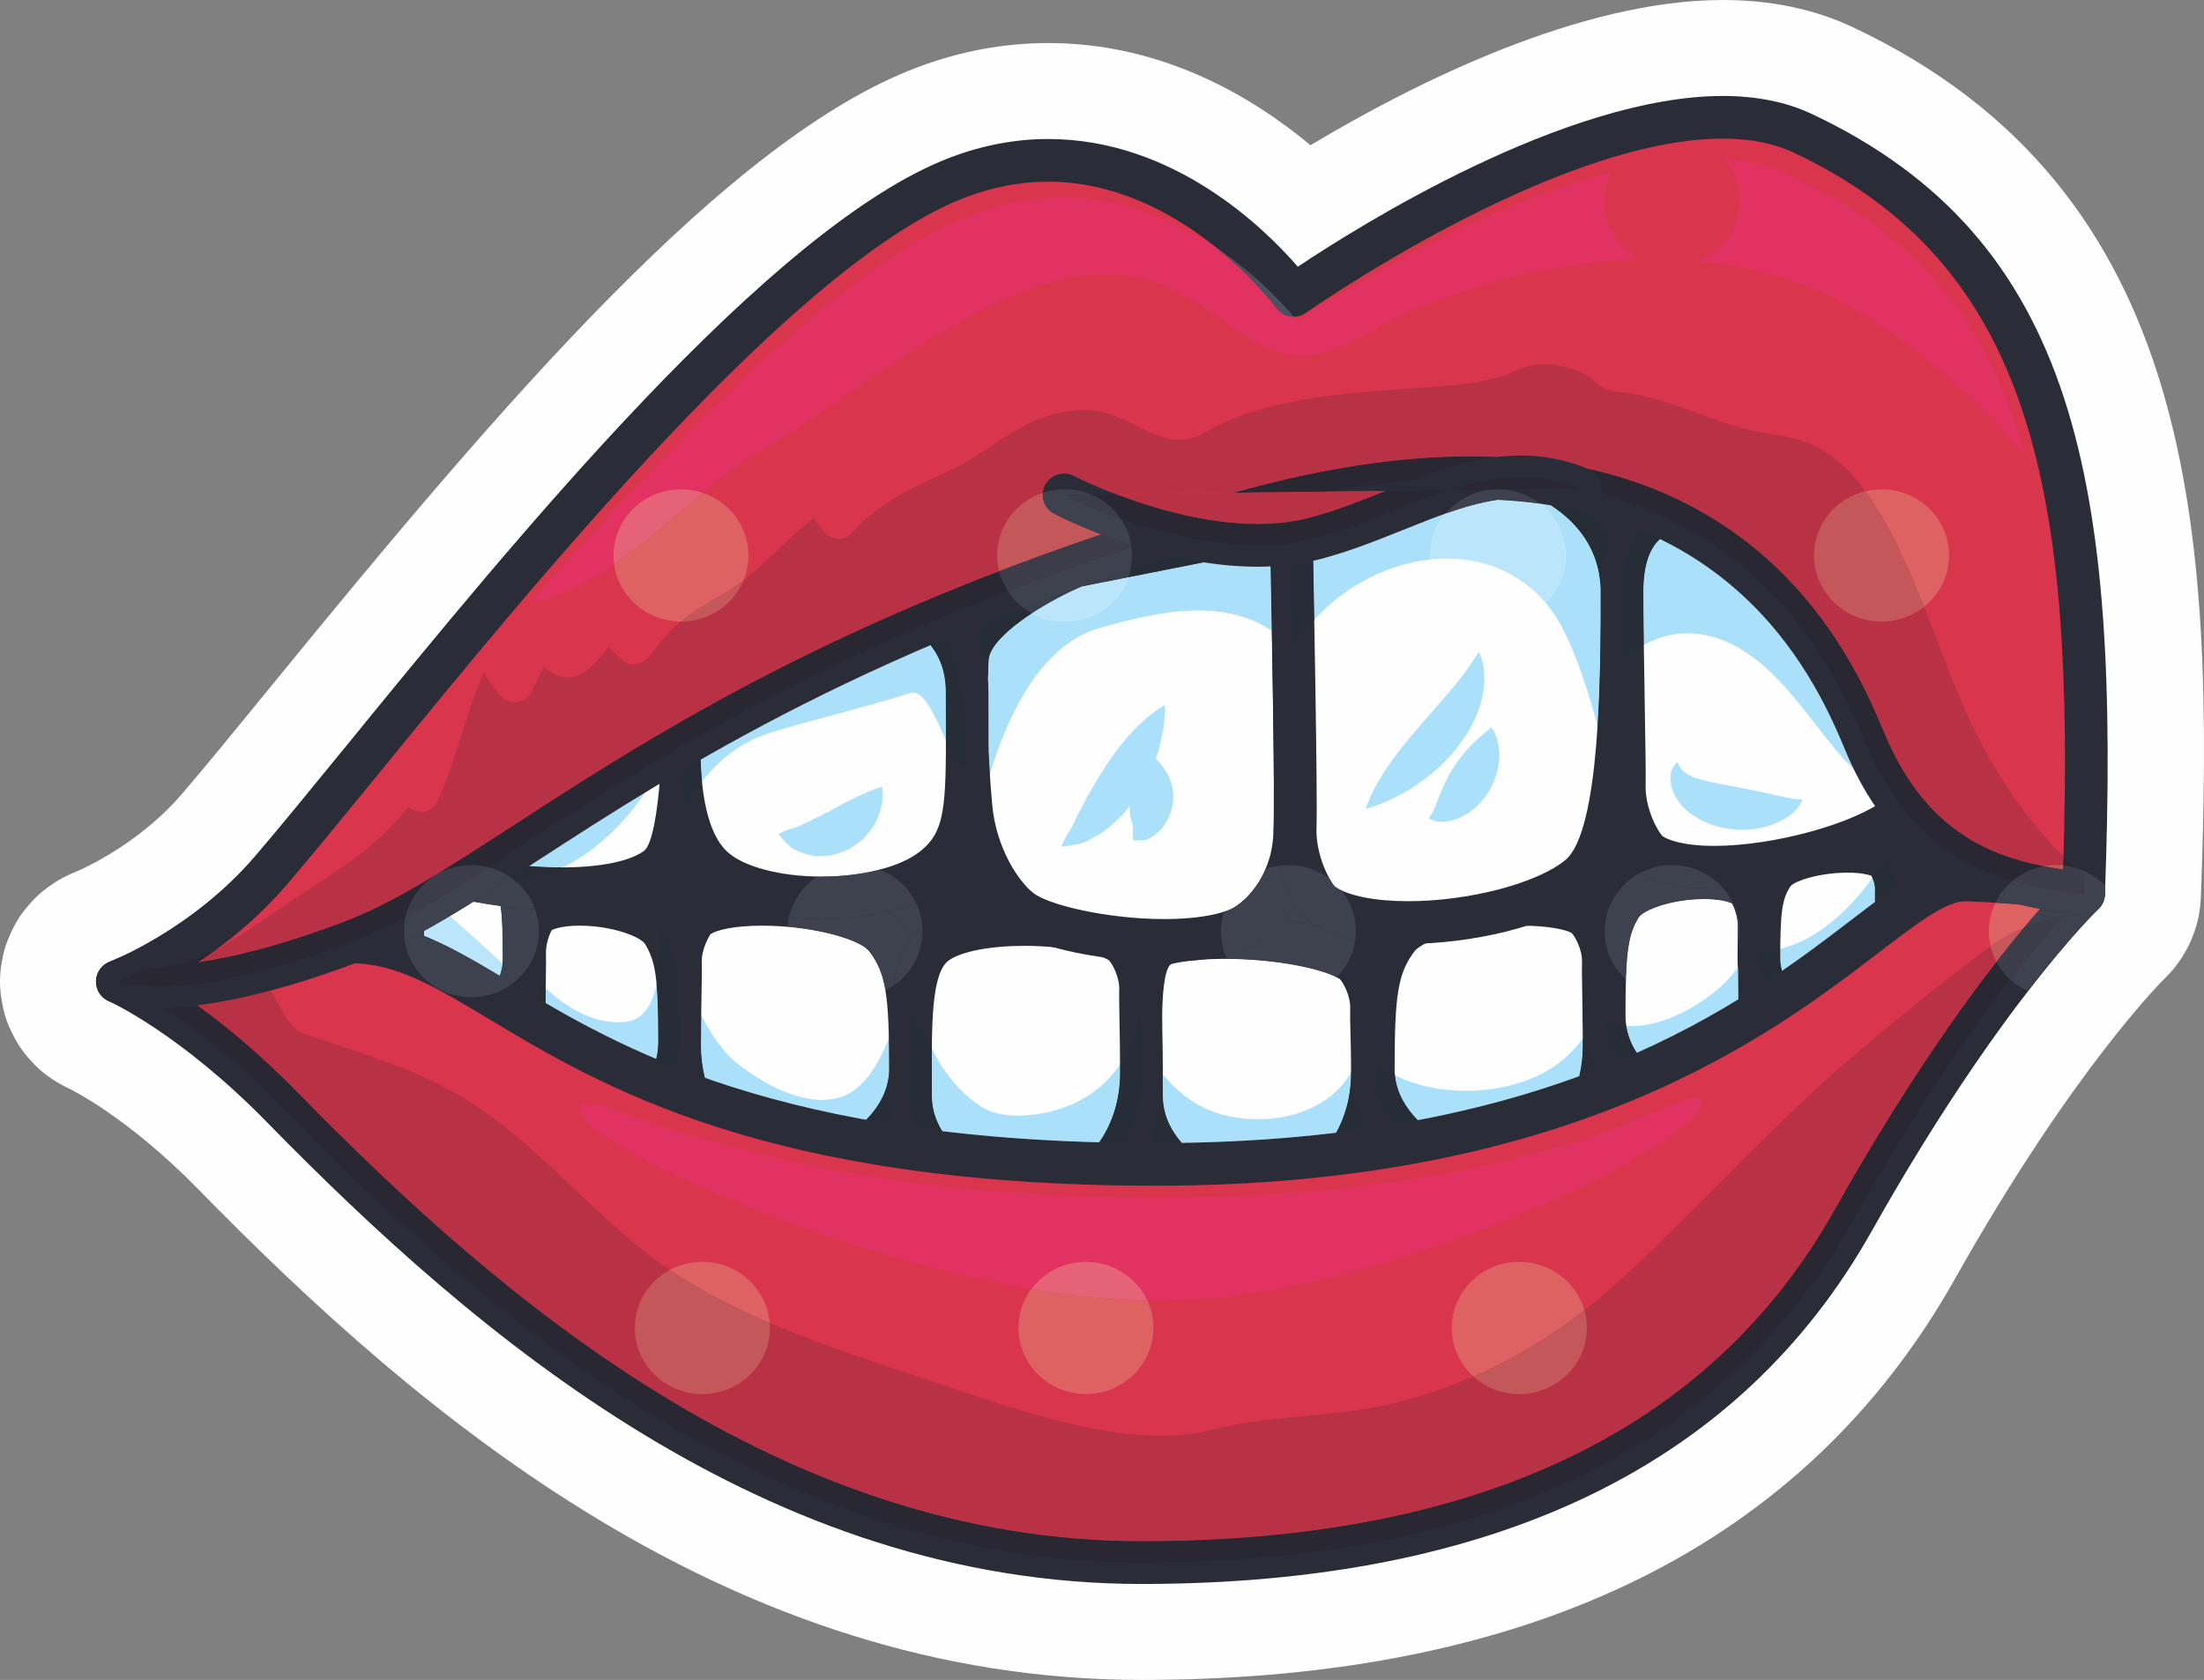 <?xml version="1.0" encoding="UTF-8" standalone="no"?><!-- Generator: Gravit.io -->
<svg xmlns="http://www.w3.org/2000/svg" style="isolation:isolate"
     viewBox="0 0 103.324 78.771" width="103.324pt" height="78.771pt">
    <rect x="0" y="0" width="103.324" height="78.771" fill="#808080" stroke="none"/>
    <defs>
        <clipPath id="_clipPath_XCLGJo5LfKOedYxIZ2185uuNMPXjGAbq">
            <rect width="103.324" height="78.771"/>
        </clipPath>
    </defs>
    <g clip-path="url(#_clipPath_XCLGJo5LfKOedYxIZ2185uuNMPXjGAbq)">
        <path d=" M 8.535 37.222 C 6.78 39.273 4.538 40.428 3.776 40.781 C 3.374 40.946 3.15 41.055 3.134 41.063 C 2.802 41.22 2.546 41.391 2.394 41.5 C 2.262 41.59 2.115 41.697 2.011 41.782 L 1.926 41.854 C 1.712 42.038 1.521 42.235 1.356 42.427 C 1.214 42.587 1.03 42.823 0.913 43.001 C 0.721 43.294 0.594 43.551 0.504 43.751 C 0.412 43.95 0.307 44.215 0.246 44.414 C 0.156 44.705 0.109 44.962 0.081 45.138 C 0.047 45.319 0.01 45.581 0.002 45.887 L 0 46.004 L 0 46.032 L 0.001 46.137 C 0.008 46.472 0.048 46.749 0.088 46.955 C 0.124 47.182 0.179 47.43 0.238 47.625 C 0.345 47.975 0.472 48.249 0.549 48.401 C 0.643 48.602 0.763 48.825 0.869 48.992 C 1.067 49.301 1.264 49.533 1.415 49.698 C 1.573 49.878 1.762 50.068 1.928 50.21 C 2.239 50.476 2.585 50.709 2.957 50.902 C 3.048 50.952 3.141 50.998 3.235 51.041 C 3.343 51.092 5.996 52.388 9.297 55.765 C 19.773 66.476 34.265 78.771 53.51 78.771 C 71.797 78.771 84.629 72.443 91.651 59.962 C 97.206 50.083 101.443 45.918 101.467 45.894 C 101.886 45.495 102.243 45.023 102.565 44.418 L 102.71 44.111 C 102.952 43.557 103.103 42.982 103.155 42.398 C 103.165 42.302 103.172 42.207 103.176 42.111 C 103.817 24.94 103.05 8.896 86.843 1.267 C 85.055 0.426 83.012 0 80.77 0 C 74.07 0 66.308 3.894 61.436 6.809 C 58.684 4.513 54.468 2.018 49.139 2.018 C 47.072 2.018 45.003 2.403 42.989 3.164 C 34.16 6.5 23.647 18.767 12.749 32.126 C 11.1 34.146 9.676 35.892 8.535 37.222 Z "
              fill="rgb(254,254,254)"/>
        <path d=" M 51.59 68.853 C 66.611 68.853 93.116 47.649 93.779 41.906 C 94.441 36.163 82.735 22.468 75.666 20.48 C 68.598 18.492 44.301 19.723 39.221 21.869 C 34.14 24.013 12.936 40.956 12.051 45.296 C 11.169 49.636 36.57 68.853 51.59 68.853 Z "
              fill="rgb(42,45,55)"/>
        <path d=" M 63.322 20.477 C 53.437 20.477 42.578 21.536 39.61 22.79 C 34.569 24.918 13.822 41.614 13.03 45.496 C 13.03 45.502 12.928 46.108 14.376 47.88 C 19.963 54.717 39.521 67.853 51.59 67.853 C 66.761 67.853 92.237 46.539 92.785 41.791 C 93.382 36.614 82.005 23.301 75.396 21.442 C 73.181 20.819 68.893 20.477 63.322 20.477 Z  M 51.59 69.853 C 38.756 69.853 18.772 56.419 12.827 49.146 C 11.418 47.422 10.861 46.135 11.071 45.097 C 12.073 40.177 33.64 23.139 38.832 20.947 C 42.444 19.421 54.357 18.477 63.322 18.477 C 67.389 18.477 72.879 18.657 75.937 19.517 C 83.696 21.7 95.49 35.791 94.772 42.021 C 94.042 48.354 66.779 69.853 51.59 69.853 Z "
              fill="rgb(42,45,55)"/>
        <path d=" M 63.395 45.099 C 61.67 44.049 57.178 43.654 54.733 44.215 C 53.115 44.586 53.514 47.923 53.514 51.394 C 53.514 54.407 56.816 55.874 56.816 55.874 L 62.108 55.271 C 62.108 55.271 64.338 53.703 64.338 50.294 C 64.338 48.582 64.276 47.816 64.297 47.357 C 64.342 46.306 63.706 45.289 63.395 45.099 Z "
              fill="rgb(254,254,254)"/>
        <path d=" M 57.438 44.96 C 56.47 44.96 55.611 45.039 54.956 45.19 C 54.406 45.316 54.461 48.122 54.491 49.629 C 54.502 50.204 54.514 50.797 54.514 51.394 C 54.514 53.327 56.35 54.495 56.998 54.847 L 61.703 54.31 C 62.155 53.902 63.338 52.612 63.338 50.294 C 63.338 49.373 63.319 48.73 63.307 48.261 C 63.295 47.833 63.288 47.538 63.298 47.312 C 63.324 46.687 62.954 46.044 62.809 45.905 C 61.93 45.378 59.643 44.96 57.438 44.96 Z  M 56.816 56.874 C 56.676 56.874 56.538 56.845 56.409 56.788 C 56.25 56.717 52.514 55.016 52.514 51.394 C 52.514 50.81 52.502 50.23 52.491 49.668 C 52.429 46.482 52.374 43.73 54.509 43.24 C 55.309 43.057 56.322 42.96 57.438 42.96 C 59.452 42.96 62.357 43.297 63.914 44.245 C 64.614 44.673 65.353 46.072 65.296 47.399 C 65.287 47.592 65.296 47.842 65.306 48.205 C 65.32 48.686 65.338 49.347 65.338 50.294 C 65.338 54.178 62.791 56.013 62.683 56.089 C 62.546 56.185 62.387 56.245 62.221 56.264 L 56.929 56.868 L 56.816 56.874 Z "
              fill="rgb(42,45,55)"/>
        <path d=" M 55.399 53.587 C 54.91 53.025 54.514 52.292 54.514 51.394 C 54.514 51.102 54.511 50.811 54.507 50.522 C 54.508 50.472 54.509 50.421 54.51 50.37 C 55.179 51.169 55.953 51.84 57.098 52.2 C 57.684 52.385 58.324 52.48 58.97 52.48 C 60.286 52.48 61.624 52.084 62.567 51.242 C 62.873 50.968 63.128 50.648 63.338 50.293 C 63.338 50.293 63.338 50.294 63.338 50.294 C 63.338 51.509 63.013 52.441 62.639 53.112 C 60.415 53.381 58.01 53.547 55.399 53.587 Z "
              fill="rgb(170,224,249)"/>
        <path d=" M 54.167 53.597 L 54.167 53.597 C 54.093 53.481 54.025 53.36 53.961 53.235 C 54.261 52.486 54.479 51.584 54.507 50.522 C 54.511 50.811 54.514 51.102 54.514 51.394 C 54.514 52.292 54.91 53.025 55.399 53.587 C 54.994 53.594 54.582 53.597 54.167 53.597 Z  M 62.639 53.112 C 63.013 52.441 63.338 51.509 63.338 50.294 C 63.338 50.294 63.338 50.293 63.338 50.293 C 63.353 50.268 63.367 50.243 63.381 50.218 C 63.398 51.099 63.636 51.863 63.987 52.517 C 63.936 52.67 63.88 52.817 63.821 52.958 C 63.434 53.013 63.038 53.064 62.639 53.112 Z "
              fill="rgb(38,45,55)"/>
        <path d=" M 74.262 42.938 C 72.537 41.888 66.67 42.46 65.505 44.015 C 64.512 45.342 64.38 46.646 64.38 50.116 C 64.38 53.13 67.682 54.597 67.682 54.597 L 72.976 53.994 C 72.976 53.994 75.203 52.425 75.203 49.016 C 75.203 47.304 75.145 45.655 75.165 45.195 C 75.209 44.146 74.574 43.128 74.262 42.938 Z "
              fill="rgb(254,254,254)"/>
        <path d=" M 71.335 43.404 C 68.975 43.404 66.734 44.043 66.306 44.614 C 65.544 45.631 65.38 46.609 65.38 50.116 C 65.38 52.05 67.216 53.217 67.864 53.569 L 72.57 53.034 C 73.023 52.625 74.203 51.334 74.203 49.016 C 74.203 48.154 74.189 47.309 74.176 46.626 C 74.164 45.926 74.155 45.388 74.166 45.151 C 74.193 44.526 73.821 43.883 73.676 43.744 C 73.434 43.605 72.64 43.404 71.335 43.404 Z  M 67.682 55.597 C 67.542 55.597 67.404 55.567 67.276 55.511 C 67.116 55.44 63.38 53.738 63.38 50.116 C 63.38 46.613 63.5 45.026 64.704 43.416 C 65.897 41.824 69.563 41.404 71.335 41.404 C 72.398 41.404 73.859 41.522 74.781 42.083 C 75.481 42.509 76.22 43.909 76.164 45.237 C 76.154 45.457 76.164 45.95 76.176 46.59 C 76.189 47.284 76.203 48.142 76.203 49.016 C 76.203 52.9 73.66 54.735 73.552 54.812 C 73.414 54.908 73.255 54.969 73.089 54.988 L 67.795 55.59 L 67.682 55.597 Z "
              fill="rgb(42,45,55)"/>
        <path d=" M 66.463 52.523 C 65.946 51.997 65.483 51.293 65.395 50.418 C 66.373 50.914 67.546 51.148 68.717 51.148 C 70.264 51.148 71.808 50.738 72.891 49.982 C 73.402 49.625 73.838 49.191 74.203 48.702 C 74.203 48.807 74.203 48.911 74.203 49.016 C 74.203 49.551 74.14 50.032 74.038 50.46 C 71.823 51.27 69.316 51.983 66.463 52.523 Z "
              fill="rgb(170,224,249)"/>
        <path d=" M 65.32 52.727 C 64.789 52.046 64.38 51.177 64.38 50.116 C 64.38 49.986 64.381 49.866 64.381 49.742 C 64.684 50.006 65.026 50.231 65.395 50.418 C 65.483 51.293 65.946 51.997 66.463 52.523 C 66.087 52.594 65.707 52.662 65.32 52.727 Z  M 74.038 50.46 C 74.14 50.032 74.203 49.551 74.203 49.016 C 74.203 48.911 74.203 48.807 74.203 48.702 C 74.233 48.662 74.262 48.622 74.291 48.581 C 74.403 49.177 74.613 49.698 74.868 50.146 C 74.596 50.252 74.319 50.357 74.038 50.46 Z "
              fill="rgb(38,45,55)"/>
        <path d=" M 81.86 41.604 C 80.697 40.723 76.746 41.202 75.961 42.507 C 75.292 43.62 75.203 44.713 75.203 47.625 C 75.203 50.154 77.428 51.383 77.428 51.383 L 80.992 50.877 C 80.992 50.877 82.494 49.562 82.494 46.702 C 82.494 45.267 82.453 43.883 82.467 43.497 C 82.496 42.616 82.068 41.763 81.86 41.604 Z "
              fill="rgb(254,254,254)"/>
        <path d=" M 79.888 42.156 C 78.356 42.156 77.026 42.677 76.818 43.023 C 76.313 43.864 76.203 44.681 76.203 47.625 C 76.203 49.081 77.183 49.985 77.661 50.34 L 80.503 49.937 C 80.826 49.537 81.494 48.494 81.494 46.702 C 81.494 45.972 81.484 45.256 81.475 44.679 C 81.466 44.102 81.461 43.658 81.468 43.462 C 81.483 43.011 81.3 42.544 81.193 42.363 C 81.024 42.276 80.606 42.156 79.888 42.156 Z  M 77.428 52.383 C 77.26 52.383 77.093 52.34 76.945 52.258 C 76.832 52.196 74.203 50.708 74.203 47.625 C 74.203 44.687 74.284 43.355 75.104 41.992 C 75.863 40.73 78.115 40.156 79.888 40.156 C 80.671 40.156 81.754 40.269 82.464 40.807 C 82.98 41.2 83.504 42.387 83.466 43.53 C 83.46 43.713 83.467 44.12 83.475 44.65 C 83.484 45.235 83.494 45.962 83.494 46.702 C 83.494 49.978 81.727 51.564 81.652 51.63 C 81.505 51.757 81.325 51.84 81.133 51.867 L 77.569 52.373 L 77.428 52.383 Z "
              fill="rgb(42,45,55)"/>
        <path d=" M 76.734 49.367 C 76.508 49.024 76.317 48.604 76.24 48.106 C 76.323 48.112 76.406 48.115 76.49 48.115 C 78.018 48.115 79.705 47.142 80.709 46.23 C 81.013 45.954 81.266 45.657 81.475 45.344 C 81.478 45.377 81.482 45.411 81.486 45.445 C 81.491 45.842 81.494 46.269 81.494 46.702 C 81.494 46.754 81.494 46.806 81.493 46.857 C 80.1 47.711 78.527 48.566 76.734 49.367 Z "
              fill="rgb(170,224,249)"/>
        <path d=" M 75.812 49.765 C 75.5 49.249 75.255 48.609 75.215 47.842 C 75.538 47.997 75.883 48.08 76.24 48.106 C 76.317 48.604 76.508 49.024 76.734 49.367 C 76.433 49.501 76.126 49.634 75.812 49.765 Z  M 81.493 46.857 C 81.494 46.806 81.494 46.754 81.494 46.702 C 81.494 46.269 81.491 45.842 81.486 45.445 C 81.54 45.89 81.667 46.29 81.838 46.644 C 81.724 46.715 81.609 46.786 81.493 46.857 Z "
              fill="rgb(38,45,55)"/>
        <path d=" M 88.36 40.269 C 87.33 39.581 83.824 39.954 83.129 40.973 C 82.533 41.843 82.457 42.696 82.457 44.969 C 82.457 46.943 84.428 47.904 84.428 47.904 L 87.591 47.509 C 87.591 47.509 88.922 46.482 88.922 44.25 C 88.922 43.128 88.887 42.048 88.899 41.747 C 88.924 41.06 88.545 40.392 88.36 40.269 Z "
              fill="rgb(254,254,254)"/>
        <path d=" M 86.61 40.919 C 85.226 40.919 84.127 41.331 83.95 41.543 C 83.545 42.135 83.457 42.744 83.457 44.969 C 83.457 45.955 84.243 46.604 84.642 46.87 L 87.139 46.558 C 87.407 46.253 87.922 45.505 87.922 44.25 C 87.922 43.681 87.913 43.123 87.905 42.674 C 87.898 42.216 87.894 41.864 87.9 41.708 C 87.908 41.46 87.803 41.195 87.728 41.064 C 87.573 41.004 87.22 40.919 86.61 40.919 Z  M 84.428 48.904 C 84.276 48.904 84.127 48.87 83.989 48.803 C 83.886 48.753 81.457 47.539 81.457 44.969 C 81.457 42.607 81.533 41.533 82.304 40.408 C 83.107 39.233 85.388 38.919 86.61 38.919 C 87.624 38.919 88.401 39.093 88.915 39.437 C 89.418 39.773 89.935 40.796 89.898 41.784 C 89.893 41.923 89.899 42.236 89.905 42.642 C 89.913 43.1 89.922 43.669 89.922 44.25 C 89.922 46.943 88.273 48.247 88.202 48.301 C 88.061 48.41 87.892 48.48 87.715 48.502 L 84.552 48.896 L 84.428 48.904 Z "
              fill="rgb(42,45,55)"/>
        <path d=" M 83.543 45.522 C 83.489 45.352 83.457 45.167 83.457 44.969 C 83.457 44.801 83.458 44.642 83.459 44.491 C 85.141 44.089 86.678 42.711 87.778 41.162 C 87.842 41.305 87.907 41.512 87.9 41.708 C 87.895 41.817 87.896 42.021 87.9 42.289 C 87.569 42.537 87.221 42.803 86.853 43.086 C 85.887 43.825 84.799 44.657 83.543 45.522 Z "
              fill="rgb(170,224,249)"/>
        <path d=" M 82.689 46.097 C 82.547 45.767 82.457 45.391 82.457 44.969 C 82.457 44.839 82.457 44.73 82.457 44.609 C 82.465 44.61 82.472 44.61 82.48 44.61 C 82.81 44.61 83.137 44.568 83.459 44.491 C 83.458 44.642 83.457 44.801 83.457 44.969 C 83.457 45.167 83.489 45.352 83.543 45.522 C 83.267 45.713 82.982 45.904 82.689 46.097 Z  M 87.9 42.289 C 87.896 42.021 87.895 41.817 87.9 41.708 C 87.907 41.512 87.842 41.305 87.778 41.162 C 87.987 40.868 88.18 40.567 88.356 40.266 L 88.36 40.269 C 88.529 40.381 88.859 40.948 88.896 41.568 C 88.58 41.786 88.249 42.028 87.9 42.289 Z "
              fill="rgb(38,45,55)"/>
        <path d=" M 32.802 42.938 C 34.526 41.888 40.393 42.46 41.559 44.015 C 42.553 45.342 42.684 46.646 42.684 50.116 C 42.684 53.13 39.38 54.597 39.38 54.597 L 34.088 53.994 C 34.088 53.994 31.86 52.425 31.86 49.016 C 31.86 47.304 31.92 45.655 31.9 45.195 C 31.855 44.146 32.489 43.128 32.802 42.938 Z "
              fill="rgb(254,254,254)"/>
        <path d=" M 34.491 53.034 L 39.194 53.569 C 39.844 53.212 41.684 52.031 41.684 50.116 C 41.684 46.608 41.52 45.631 40.758 44.614 C 40.33 44.043 38.088 43.404 35.729 43.404 C 34.424 43.404 33.63 43.604 33.321 43.792 C 33.242 43.883 32.872 44.526 32.899 45.152 C 32.909 45.386 32.901 45.919 32.888 46.612 C 32.875 47.297 32.86 48.149 32.86 49.016 C 32.86 51.339 34.04 52.627 34.491 53.034 Z  M 39.38 55.597 L 39.267 55.59 L 33.975 54.988 C 33.809 54.969 33.65 54.908 33.513 54.812 C 33.404 54.735 30.86 52.9 30.86 49.016 C 30.86 48.135 30.875 47.272 30.888 46.575 C 30.9 45.942 30.91 45.455 30.901 45.24 C 30.844 43.91 31.583 42.509 32.281 42.084 C 33.204 41.522 34.665 41.404 35.729 41.404 C 37.5 41.404 41.166 41.824 42.359 43.415 C 43.564 45.024 43.684 46.611 43.684 50.116 C 43.684 53.738 39.944 55.44 39.786 55.511 C 39.657 55.567 39.52 55.597 39.38 55.597 Z "
              fill="rgb(42,45,55)"/>
        <path d=" M 40.607 52.506 C 37.665 51.976 35.18 51.291 33.043 50.534 C 32.93 50.088 32.86 49.583 32.86 49.016 C 32.86 48.532 32.864 48.052 32.871 47.604 C 33.338 48.478 33.854 49.312 34.625 49.914 C 35.626 50.695 37.154 51.576 38.541 51.576 C 38.883 51.576 39.216 51.523 39.531 51.401 C 40.563 51.002 41.224 49.808 41.671 48.682 C 41.677 48.956 41.68 49.251 41.682 49.569 C 41.682 49.774 41.682 49.983 41.683 50.195 C 41.657 51.16 41.165 51.934 40.607 52.506 Z "
              fill="rgb(170,224,249)"/>
        <path d=" M 41.763 52.702 C 41.371 52.639 40.985 52.574 40.607 52.506 C 41.165 51.934 41.657 51.16 41.683 50.195 C 41.683 50.309 41.683 50.424 41.684 50.541 L 41.686 51.394 C 41.686 51.826 41.739 52.231 41.833 52.609 C 41.81 52.641 41.787 52.672 41.763 52.702 Z  M 33.043 50.534 C 32.905 50.485 32.768 50.436 32.633 50.387 C 32.774 49.934 32.86 49.43 32.86 48.874 C 32.86 48.398 32.857 47.964 32.85 47.565 C 32.857 47.578 32.864 47.591 32.871 47.604 C 32.864 48.052 32.86 48.532 32.86 49.016 C 32.86 49.583 32.93 50.088 33.043 50.534 Z  M 41.682 49.569 C 41.68 49.251 41.677 48.956 41.671 48.682 C 41.678 48.665 41.684 48.648 41.691 48.631 C 41.685 48.935 41.683 49.248 41.682 49.569 Z "
              fill="rgb(38,45,55)"/>
        <path d=" M 25.204 42.852 C 26.365 41.972 30.317 42.45 31.102 43.756 C 31.772 44.869 31.86 45.962 31.86 48.874 C 31.86 51.402 29.635 52.631 29.635 52.631 L 26.069 52.126 C 26.069 52.126 24.569 50.811 24.569 47.951 C 24.569 46.516 24.61 45.131 24.596 44.746 C 24.567 43.865 24.994 43.012 25.204 42.852 Z "
              fill="rgb(254,254,254)"/>
        <path d=" M 26.561 51.186 L 29.401 51.589 C 29.88 51.233 30.86 50.329 30.86 48.874 C 30.86 45.928 30.75 45.111 30.245 44.271 C 30.037 43.926 28.707 43.404 27.176 43.404 C 26.459 43.404 26.041 43.525 25.869 43.611 C 25.764 43.793 25.58 44.26 25.595 44.713 C 25.603 44.907 25.597 45.363 25.588 45.954 C 25.58 46.526 25.57 47.232 25.57 47.951 C 25.57 49.737 26.233 50.779 26.561 51.186 Z  M 29.635 53.631 L 29.494 53.622 L 25.929 53.116 C 25.737 53.089 25.557 53.006 25.41 52.878 C 25.335 52.812 23.569 51.226 23.569 47.951 C 23.569 47.221 23.58 46.505 23.588 45.924 C 23.597 45.383 23.604 44.966 23.597 44.784 C 23.559 43.637 24.083 42.449 24.598 42.057 C 25.31 41.517 26.393 41.404 27.176 41.404 C 28.947 41.404 31.199 41.979 31.958 43.24 C 32.779 44.602 32.86 45.934 32.86 48.874 C 32.86 51.956 30.231 53.445 30.118 53.506 C 29.97 53.589 29.804 53.631 29.635 53.631 Z "
              fill="rgb(42,45,55)"/>
        <path d=" M 30.762 49.65 C 28.716 48.786 27.032 47.877 25.574 47.031 C 25.577 46.787 25.58 46.552 25.583 46.331 C 26.602 47.303 27.811 47.932 28.972 47.932 C 29.112 47.932 29.252 47.923 29.391 47.904 C 30.208 47.792 30.597 47.038 30.781 46.14 C 30.84 46.785 30.86 47.644 30.86 48.874 C 30.86 49.153 30.823 49.412 30.762 49.65 Z "
              fill="rgb(170,224,249)"/>
        <path d=" M 31.695 50.031 C 31.376 49.905 31.064 49.778 30.762 49.65 C 30.823 49.412 30.86 49.153 30.86 48.874 C 30.86 47.644 30.84 46.785 30.781 46.14 C 30.927 45.432 30.944 44.634 30.943 43.993 C 30.961 43.859 30.963 43.721 30.969 43.584 L 31.102 43.756 C 31.772 44.869 31.86 45.962 31.86 48.874 C 31.86 49.295 31.798 49.681 31.695 50.031 Z  M 25.574 47.031 C 25.434 46.949 25.294 46.867 25.157 46.787 C 25.252 46.59 25.336 46.379 25.402 46.152 C 25.461 46.213 25.522 46.273 25.583 46.331 C 25.58 46.552 25.577 46.787 25.574 47.031 Z "
              fill="rgb(38,45,55)"/>
        <path d=" M 19.373 40.269 C 20.279 39.581 23.365 39.954 23.979 40.973 C 24.501 41.843 24.569 42.696 24.569 44.969 C 24.569 46.943 22.833 47.904 22.833 47.904 L 20.05 47.509 C 20.05 47.509 18.879 46.482 18.879 44.25 C 18.879 43.128 18.91 42.048 18.899 41.747 C 18.875 41.06 19.209 40.392 19.373 40.269 Z "
              fill="rgb(254,254,254)"/>
        <path d=" M 20.553 46.57 L 22.59 46.86 C 22.949 46.574 23.569 45.942 23.569 44.969 C 23.569 42.719 23.49 42.101 23.121 41.487 C 22.979 41.299 22.066 40.919 20.914 40.919 C 20.458 40.919 20.179 40.984 20.05 41.032 C 19.982 41.176 19.889 41.451 19.898 41.713 C 19.904 41.867 19.9 42.233 19.893 42.707 C 19.887 43.15 19.879 43.695 19.879 44.25 C 19.879 45.488 20.306 46.24 20.553 46.57 Z  M 22.833 48.904 L 22.693 48.894 L 19.909 48.5 C 19.717 48.472 19.536 48.389 19.391 48.261 C 19.235 48.125 17.879 46.86 17.879 44.25 C 17.879 43.685 17.887 43.13 17.894 42.678 C 17.9 42.255 17.904 41.928 17.9 41.786 C 17.869 40.892 18.26 39.855 18.772 39.47 C 19.371 39.015 20.268 38.919 20.914 38.919 C 22.027 38.919 24.105 39.242 24.835 40.457 C 25.503 41.569 25.57 42.631 25.57 44.969 C 25.57 47.504 23.409 48.728 23.318 48.779 C 23.168 48.861 23.002 48.904 22.833 48.904 Z "
              fill="rgb(42,45,55)"/>
        <path d=" M 52.567 44.215 C 50.844 43.166 45.666 42.963 43.904 44.215 C 42.553 45.176 42.686 47.923 42.686 51.394 C 42.686 54.407 45.988 55.874 45.988 55.874 L 51.281 55.271 C 51.281 55.271 53.51 53.703 53.51 50.294 C 53.51 48.582 53.45 46.932 53.469 46.473 C 53.514 45.423 52.879 44.405 52.567 44.215 Z "
              fill="rgb(254,254,254)"/>
        <path d=" M 48.023 44.35 C 46.43 44.35 45.073 44.611 44.484 45.03 C 43.668 45.61 43.676 48.002 43.684 50.534 L 43.686 51.394 C 43.686 53.309 45.525 54.489 46.174 54.846 L 50.877 54.31 C 51.328 53.902 52.51 52.612 52.51 50.294 C 52.51 49.411 52.494 48.546 52.482 47.853 C 52.469 47.18 52.46 46.663 52.47 46.432 C 52.496 45.803 52.126 45.16 51.981 45.022 C 51.352 44.646 49.697 44.35 48.023 44.35 Z  M 45.988 56.874 C 45.849 56.874 45.711 56.845 45.582 56.788 C 45.423 56.717 41.686 55.016 41.686 51.394 L 41.684 50.541 C 41.673 47.211 41.664 44.581 43.325 43.4 C 44.611 42.487 46.82 42.35 48.023 42.35 C 49.669 42.35 51.863 42.616 53.087 43.361 C 53.785 43.787 54.525 45.187 54.468 46.516 C 54.459 46.724 54.47 47.199 54.481 47.817 C 54.493 48.519 54.51 49.398 54.51 50.294 C 54.51 54.178 51.965 56.012 51.857 56.088 C 51.72 56.185 51.561 56.245 51.395 56.264 L 46.102 56.868 L 45.988 56.874 Z "
              fill="rgb(42,45,55)"/>
        <path d=" M 51.53 53.562 C 48.832 53.49 46.391 53.307 44.173 53.039 C 43.884 52.572 43.686 52.022 43.686 51.394 L 43.684 50.534 C 43.682 50.06 43.681 49.59 43.685 49.136 C 43.844 49.455 43.986 49.744 44.11 49.934 C 44.613 50.71 45.215 51.39 45.994 51.89 C 46.466 52.193 47.085 52.313 47.73 52.313 C 48.63 52.313 49.579 52.08 50.245 51.785 C 51.246 51.343 51.987 50.692 52.509 49.911 C 52.51 50.038 52.51 50.166 52.51 50.294 C 52.51 51.809 52.005 52.884 51.53 53.562 Z "
              fill="rgb(170,224,249)"/>
        <path d=" M 52.688 53.586 C 52.297 53.58 51.911 53.572 51.53 53.562 C 52.005 52.884 52.51 51.809 52.51 50.294 C 52.51 50.166 52.51 50.038 52.509 49.911 C 53.05 49.101 53.356 48.151 53.469 47.149 C 53.481 47.898 53.51 49.075 53.51 50.294 C 53.51 51.697 53.133 52.788 52.688 53.586 Z  M 44.173 53.039 C 43.766 52.99 43.365 52.938 42.973 52.883 C 42.795 52.437 42.686 51.941 42.686 51.394 C 42.686 49.963 42.67 48.667 42.737 47.556 C 43.09 47.943 43.411 48.585 43.685 49.136 C 43.681 49.59 43.682 50.06 43.684 50.534 L 43.686 51.394 C 43.686 52.022 43.884 52.572 44.173 53.039 Z "
              fill="rgb(38,45,55)"/>
        <path d=" M 58.047 43.569 C 55.341 44.7 49.303 43.828 47.815 42.651 C 46.824 41.867 45.709 40.005 45.516 37.791 C 45.295 35.274 45.242 33.141 45.345 30.917 C 45.451 28.611 50.414 26.538 50.414 26.538 L 60.529 24.539 C 60.529 24.539 60.805 36.656 60.692 39.171 C 60.576 41.688 58.954 43.189 58.047 43.569 Z "
              fill="rgb(254,254,254)"/>
        <path d=" M 50.709 27.499 C 48.946 28.256 46.396 29.845 46.344 30.963 C 46.243 33.149 46.295 35.228 46.512 37.704 C 46.694 39.785 47.762 41.334 48.435 41.867 C 49.168 42.447 51.955 43.095 54.587 43.095 C 55.876 43.095 56.968 42.936 57.661 42.646 C 58.283 42.386 59.599 41.183 59.693 39.125 C 59.782 37.135 59.621 28.862 59.556 25.75 L 50.709 27.499 Z  M 54.587 45.095 C 52.021 45.095 48.558 44.514 47.195 43.435 C 46.024 42.509 44.742 40.431 44.52 37.878 C 44.294 35.31 44.241 33.149 44.346 30.871 C 44.475 28.074 49.103 26.002 50.028 25.615 L 50.22 25.557 L 60.335 23.558 C 60.622 23.5 60.926 23.574 61.155 23.759 C 61.386 23.944 61.523 24.221 61.529 24.516 C 61.54 25.012 61.804 36.696 61.691 39.216 C 61.557 42.143 59.669 43.974 58.433 44.491 C 57.238 44.99 55.682 45.095 54.587 45.095 Z "
              fill="rgb(42,45,55)"/>
        <path d=" M 46.403 36.285 C 46.38 35.928 46.36 35.577 46.345 35.232 C 46.347 34.776 46.345 34.288 46.343 33.765 L 46.34 32.447 C 46.34 32.234 46.33 32.029 46.312 31.83 C 46.32 31.542 46.331 31.253 46.344 30.963 C 46.375 30.302 47.279 29.476 48.378 28.754 C 48.831 29.001 49.353 29.142 49.908 29.142 C 51.292 29.142 52.465 28.274 52.896 27.066 L 56.426 26.369 C 57.245 26.496 58.094 26.574 58.946 26.574 C 59.153 26.574 59.36 26.569 59.567 26.56 C 59.584 27.454 59.603 28.493 59.622 29.58 C 58.585 28.875 57.398 28.624 56.182 28.624 C 54.616 28.624 53.001 29.039 51.59 29.435 C 48.867 30.199 47.325 33.315 46.403 36.285 Z "
              fill="rgb(170,224,249)"/>
        <path d=" M 46.321 36.555 C 46.336 36.145 46.342 35.705 46.345 35.232 C 46.36 35.577 46.38 35.928 46.403 36.285 C 46.375 36.375 46.348 36.465 46.321 36.555 Z  M 46.312 31.83 C 46.24 31.059 46.034 30.394 45.736 29.824 C 45.887 29.593 46.073 29.368 46.285 29.151 C 46.837 28.932 47.401 28.712 47.975 28.494 C 48.102 28.59 48.237 28.677 48.378 28.754 C 47.279 29.476 46.375 30.302 46.344 30.963 C 46.331 31.253 46.32 31.542 46.312 31.83 Z  M 52.896 27.066 C 52.938 26.949 52.973 26.829 53 26.705 C 53.631 26.495 54.276 26.286 54.933 26.078 C 55.415 26.19 55.915 26.289 56.426 26.369 L 52.896 27.066 Z "
              fill="rgb(38,45,55)"/>
        <path d=" M 62 42.384 C 64.451 44.07 71.494 43.133 73.995 41.122 C 75.917 39.578 76.04 33.347 76.04 27.772 C 76.04 22.93 70.673 21.73 70.673 21.73 L 60.512 23.655 C 60.512 23.655 60.781 37.069 60.719 38.757 C 60.654 40.444 61.557 42.079 62 42.384 Z "
              fill="rgb(254,254,254)"/>
        <path d=" M 61.528 24.48 C 61.587 27.477 61.773 37.327 61.718 38.794 C 61.667 40.131 62.368 41.372 62.598 41.584 C 63.211 42.003 64.462 42.257 66 42.257 L 66.001 42.257 C 68.844 42.257 72.011 41.434 73.368 40.342 C 75.04 39 75.04 31.416 75.04 27.772 C 75.04 24.22 71.512 23.001 70.639 22.754 L 61.528 24.48 Z  M 66.001 44.257 L 66 44.257 C 64.612 44.257 62.695 44.075 61.434 43.208 C 60.666 42.68 59.644 40.716 59.72 38.719 C 59.78 37.08 59.515 23.809 59.512 23.675 C 59.502 23.187 59.846 22.763 60.325 22.672 L 70.487 20.748 C 70.619 20.722 70.758 20.724 70.891 20.754 C 73.018 21.229 77.04 23.308 77.04 27.772 C 77.04 34.194 76.856 40.108 74.621 41.902 C 72.609 43.52 68.742 44.257 66.001 44.257 Z "
              fill="rgb(42,45,55)"/>
        <path d=" M 74.896 34.037 C 74.337 31.941 73.539 29.646 72.684 28.541 C 72.606 28.441 72.526 28.344 72.445 28.25 C 73.027 27.688 73.389 26.907 73.389 26.043 C 73.389 25.06 72.923 24.186 72.196 23.618 C 72.369 23.642 72.539 23.667 72.708 23.695 C 73.868 24.452 75.04 25.725 75.04 27.772 C 75.04 29.384 75.04 31.766 74.896 34.037 Z  M 61.614 29.071 C 61.596 28.065 61.579 27.115 61.563 26.299 C 61.687 26.271 61.809 26.241 61.932 26.208 C 63.281 25.851 64.548 25.343 65.773 24.852 C 66.46 24.576 67.125 24.31 67.775 24.08 C 67.329 24.614 67.061 25.297 67.061 26.043 C 67.061 26.106 67.063 26.169 67.066 26.232 C 65.006 26.453 62.971 27.532 61.614 29.071 Z "
              fill="rgb(170,224,249)"/>
        <path d=" M 75.137 34.991 C 75.063 34.681 74.982 34.362 74.896 34.037 C 75.04 31.766 75.04 29.384 75.04 27.772 C 75.04 25.725 73.868 24.452 72.708 23.695 C 73.409 23.808 74.075 23.951 74.709 24.122 C 74.998 24.457 75.258 24.836 75.471 25.262 C 75.205 25.911 75.04 26.733 75.04 27.772 C 75.04 29.069 75.075 31.232 75.107 33.117 C 75.118 33.781 75.129 34.43 75.137 34.991 Z  M 60.637 30.481 C 60.613 29.036 60.588 27.63 60.566 26.474 C 60.901 26.431 61.234 26.373 61.563 26.299 C 61.579 27.115 61.596 28.065 61.614 29.071 C 61.229 29.507 60.898 29.98 60.637 30.481 Z "
              fill="rgb(38,45,55)"/>
        <path d=" M 77.362 40.02 C 79.684 41.557 86.651 40.088 89.022 38.253 C 90.841 36.845 90.662 32.821 90.662 27.735 C 90.662 23.318 86.218 21.169 86.218 21.169 L 80.231 23.965 C 80.231 23.965 76.04 22.776 76.04 27.772 C 76.04 30.28 76.174 36.038 76.149 36.712 C 76.086 38.251 76.943 39.741 77.362 40.02 Z "
              fill="rgb(254,254,254)"/>
        <path d=" M 79.204 24.841 C 78.276 24.841 77.04 25.145 77.04 27.772 C 77.04 29.061 77.075 31.211 77.107 33.084 C 77.141 35.138 77.16 36.413 77.148 36.75 C 77.101 37.919 77.74 39.023 77.95 39.214 C 78.183 39.364 78.86 39.663 80.372 39.663 C 83.138 39.663 86.894 38.634 88.409 37.462 C 89.687 36.473 89.677 33.006 89.665 28.992 L 89.662 27.735 C 89.662 24.736 87.162 22.901 86.175 22.293 L 80.654 24.871 C 80.437 24.972 80.188 24.993 79.958 24.927 C 79.957 24.927 79.633 24.841 79.204 24.841 Z  M 80.372 41.663 C 78.819 41.663 77.621 41.391 76.81 40.854 C 76.065 40.358 75.074 38.528 75.15 36.671 C 75.16 36.375 75.135 34.793 75.107 33.117 C 75.075 31.232 75.04 29.069 75.04 27.772 C 75.04 23.197 78.228 22.841 79.204 22.841 C 79.565 22.841 79.88 22.879 80.11 22.918 L 85.795 20.263 C 86.067 20.135 86.382 20.137 86.654 20.269 C 86.858 20.368 91.662 22.749 91.662 27.735 L 91.665 28.986 C 91.68 33.901 91.69 37.452 89.634 39.044 C 87.767 40.488 83.613 41.663 80.372 41.663 Z "
              fill="rgb(42,45,55)"/>
        <path d=" M 86.926 36.109 C 85.518 34.71 84.401 32.783 82.836 31.36 C 81.599 30.235 80.337 29.693 79.123 29.693 C 78.415 29.693 77.723 29.878 77.062 30.237 C 77.049 29.294 77.04 28.423 77.04 27.772 C 77.04 26.411 77.372 25.673 77.821 25.279 C 83.523 28.052 85.654 33.146 86.524 35.223 C 86.652 35.531 86.787 35.826 86.926 36.109 Z "
              fill="rgb(170,224,249)"/>
        <path d=" M 76.072 30.927 C 76.055 29.724 76.04 28.579 76.04 27.772 C 76.04 26.357 76.377 25.438 76.859 24.847 C 77.19 24.984 77.511 25.128 77.821 25.279 C 77.372 25.673 77.04 26.411 77.04 27.772 C 77.04 28.423 77.049 29.294 77.062 30.237 C 76.724 30.421 76.393 30.652 76.072 30.927 Z "
              fill="rgb(38,45,55)"/>
        <path d=" M 18.626 40.02 C 20.946 41.557 28.464 42.498 30.834 40.664 C 32.654 39.255 31.926 27.735 31.926 27.735 L 17.411 36.712 C 17.411 36.712 18.205 39.741 18.626 40.02 Z "
              fill="rgb(254,254,254)"/>
        <path d=" M 19.297 39.261 C 20.611 40.047 23.702 40.673 26.321 40.673 C 28.144 40.673 29.566 40.381 30.222 39.873 C 30.898 39.226 31.23 34.648 31.016 29.474 L 18.574 37.169 C 18.83 38.055 19.126 38.94 19.297 39.261 Z  M 26.321 42.673 C 23.133 42.673 19.664 41.908 18.073 40.854 C 17.816 40.683 17.335 40.364 16.444 36.965 C 16.332 36.541 16.512 36.092 16.885 35.861 L 31.4 26.884 C 31.699 26.7 32.072 26.686 32.385 26.846 C 32.697 27.008 32.902 27.321 32.924 27.672 C 33.153 31.294 33.468 39.89 31.446 41.454 C 30.146 42.462 27.942 42.673 26.321 42.673 Z "
              fill="rgb(42,45,55)"/>
        <path d=" M 26.321 40.673 C 25.83 40.673 25.322 40.651 24.813 40.61 C 24.929 40.534 25.047 40.458 25.165 40.381 C 26.706 39.382 28.379 38.297 30.249 37.158 C 29.279 38.601 27.896 39.942 26.38 40.673 C 26.36 40.673 26.341 40.673 26.321 40.673 Z "
              fill="rgb(170,224,249)"/>
        <path d=" M 24.081 41.247 C 24.043 41.217 24.004 41.187 23.964 41.159 C 24.242 40.98 24.525 40.797 24.813 40.61 C 25.322 40.651 25.83 40.673 26.321 40.673 C 26.341 40.673 26.36 40.673 26.38 40.673 C 25.635 41.032 24.857 41.244 24.081 41.247 Z "
              fill="rgb(38,45,55)"/>
        <path d=" M 33.404 40.664 C 35.442 42.561 41.342 42.573 43.711 40.739 C 45.531 39.33 45.34 37.534 45.34 32.447 C 45.34 28.03 40.472 27.735 40.472 27.735 C 40.472 27.735 31.886 33.644 31.86 34.317 C 31.799 35.856 31.81 39.18 33.404 40.664 Z "
              fill="rgb(254,254,254)"/>
        <path d=" M 32.85 34.634 C 32.78 37.248 33.217 39.123 34.086 39.932 C 34.848 40.642 36.582 41.101 38.504 41.101 L 38.505 41.101 C 40.421 41.101 42.181 40.659 43.099 39.948 C 44.313 39.009 44.359 37.893 44.343 33.772 L 44.34 32.447 C 44.34 29.559 41.678 28.909 40.734 28.769 C 37.312 31.133 33.642 33.821 32.85 34.634 Z  M 38.505 43.101 L 38.504 43.101 C 37.317 43.101 34.375 42.934 32.723 41.396 C 31.352 40.119 30.725 37.725 30.86 34.278 C 30.882 33.727 30.906 33.104 39.904 26.911 C 40.09 26.785 40.315 26.723 40.532 26.737 C 42.541 26.858 46.34 28.209 46.34 32.447 L 46.343 33.765 C 46.359 38.011 46.365 39.949 44.323 41.53 C 43.053 42.513 40.877 43.101 38.505 43.101 Z "
              fill="rgb(42,45,55)"/>
        <path d=" M 32.909 36.645 C 32.878 36.321 32.858 35.98 32.848 35.621 C 35.878 33.884 39.399 32.06 43.623 30.251 C 44.048 30.779 44.34 31.491 44.34 32.447 L 44.343 33.772 C 44.344 34.108 44.345 34.425 44.345 34.722 C 44.273 34.561 44.2 34.393 44.124 34.225 C 43.73 33.349 43.285 32.473 42.807 32.473 C 42.766 32.473 42.725 32.48 42.684 32.493 C 40.944 33.055 38.042 33.768 36.238 34.317 C 34.812 34.751 33.773 35.532 32.909 36.645 Z "
              fill="rgb(170,224,249)"/>
        <path d=" M 32.088 37.878 C 31.975 37.309 31.911 36.729 31.877 36.185 C 32.195 35.998 32.519 35.81 32.848 35.621 C 32.858 35.98 32.878 36.321 32.909 36.645 C 32.618 37.019 32.347 37.43 32.088 37.878 Z  M 45.142 35.977 C 44.916 35.977 44.648 35.405 44.345 34.722 C 44.345 34.425 44.344 34.108 44.343 33.772 L 44.34 32.447 C 44.34 31.491 44.048 30.779 43.623 30.251 C 43.872 30.145 44.123 30.038 44.377 29.931 C 44.928 31.173 45.308 33.052 45.293 35.877 C 45.245 35.946 45.195 35.977 45.142 35.977 Z "
              fill="rgb(38,45,55)"/>
        <path d=" M 5.499 46.028 C 5.499 46.028 9.399 44.138 16.469 44.165 C 23.54 44.191 27.072 54.597 54.167 54.597 C 81.262 54.597 87.912 41.117 92.158 41.261 C 96.404 41.404 97.68 41.906 97.68 41.906 C 97.68 41.906 93.041 46.27 86.857 57.265 C 81.635 66.548 71.598 73.271 53.51 73.271 C 35.441 73.271 21.725 60.607 13.229 51.919 C 8.934 47.525 5.499 46.028 5.499 46.028 Z "
              fill="rgb(217,53,77)"/>
        <path d=" M 7.911 46.234 C 9.381 47.169 11.531 48.752 13.944 51.22 C 23.528 61.021 36.689 72.271 53.51 72.271 C 69.276 72.271 80.201 67.057 85.985 56.775 C 90.329 49.052 93.904 44.575 95.716 42.53 C 94.903 42.423 93.738 42.315 92.124 42.26 C 91.221 42.26 89.829 43.325 88.068 44.673 C 83.08 48.491 73.797 55.597 54.167 55.597 C 35.939 55.597 28.119 50.902 22.945 47.796 C 20.409 46.273 18.576 45.172 16.465 45.165 L 16.32 45.165 C 12.489 45.165 9.645 45.741 7.911 46.234 Z  M 53.51 74.271 C 35.943 74.271 22.373 62.699 12.514 52.618 C 8.431 48.441 5.131 46.959 5.098 46.944 C 4.741 46.787 4.507 46.437 4.5 46.047 C 4.493 45.657 4.712 45.299 5.063 45.129 C 5.229 45.048 9.197 43.165 16.32 43.165 L 16.473 43.165 C 19.134 43.175 21.271 44.457 23.975 46.081 C 28.96 49.074 36.493 53.597 54.167 53.597 C 73.119 53.597 81.716 47.017 86.853 43.086 C 89.075 41.384 90.544 40.26 92.091 40.26 L 92.193 40.261 C 96.486 40.406 97.899 40.918 98.046 40.975 C 98.364 41.1 98.596 41.38 98.661 41.716 C 98.727 42.052 98.614 42.399 98.365 42.633 C 98.321 42.676 93.744 47.059 87.729 57.756 C 81.564 68.715 70.051 74.271 53.51 74.271 Z "
              fill="rgb(42,45,55)"/>
        <path d=" M 53.51 72.271 C 36.689 72.271 23.528 61.021 13.944 51.22 C 12.185 49.421 10.566 48.092 9.248 47.142 C 10.185 47.024 11.322 46.811 12.678 46.45 C 13.185 47.198 13.48 48.215 14.319 48.5 C 16.415 49.212 18.412 49.783 20.444 50.776 C 24.864 52.936 27.465 56.886 31.404 59.547 C 30.426 60.074 29.762 61.093 29.762 62.265 C 29.762 63.977 31.18 65.365 32.926 65.365 C 34.672 65.365 36.088 63.977 36.088 62.265 C 36.088 62.186 36.085 62.107 36.079 62.029 C 38.794 63.191 41.684 64.086 44.36 64.992 C 47.146 65.937 51.082 67.32 54.449 67.32 C 55.26 67.32 56.037 67.24 56.758 67.054 C 60.006 66.218 63.024 66.556 66.401 65.519 C 67.336 65.232 68.222 64.906 69.071 64.538 C 69.636 65.051 70.392 65.365 71.225 65.365 C 72.971 65.365 74.389 63.977 74.389 62.265 C 74.389 61.978 74.349 61.7 74.274 61.436 C 75.064 60.823 75.837 60.155 76.604 59.427 C 80.166 56.05 83.367 52.482 87.133 49.304 C 89.128 47.618 91.206 45.913 93.32 44.373 C 93.381 44.629 93.475 44.873 93.597 45.1 C 91.654 47.605 89.005 51.405 85.985 56.775 C 80.201 67.057 69.276 72.271 53.51 72.271 Z "
              fill="rgb(185,49,68)"/>
        <path d=" M 53.51 73.271 C 35.441 73.271 21.725 60.607 13.229 51.919 C 11.034 49.673 9.064 48.185 7.662 47.266 C 8.11 47.255 8.636 47.218 9.248 47.142 C 10.566 48.092 12.185 49.421 13.944 51.22 C 23.528 61.021 36.689 72.271 53.51 72.271 C 69.276 72.271 80.201 67.057 85.985 56.775 C 89.005 51.405 91.654 47.605 93.597 45.1 C 93.761 45.408 93.977 45.684 94.232 45.92 C 92.332 48.389 89.768 52.089 86.857 57.265 C 81.635 66.548 71.598 73.271 53.51 73.271 Z "
              fill="rgb(41,40,50)"/>
        <path d=" M 97.68 41.906 C 94.844 41.54 90.055 41.076 87.447 34.837 C 85.502 30.192 79.641 17.756 57.554 24.235 C 32.359 31.624 24.071 41.288 16.469 44.165 C 8.297 47.257 5.499 46.028 5.499 46.028 C 5.499 46.028 9.549 44.493 12.713 40.8 C 19.34 33.069 34.994 12.063 44.934 8.309 C 54.086 4.851 60.646 13.853 60.646 13.853 C 60.646 13.853 76.637 2.543 84.502 6.244 C 96.369 11.83 98.389 22.906 97.68 41.906 Z "
              fill="rgb(217,53,77)"/>
        <path d=" M 49.139 8.518 C 47.859 8.518 46.563 8.762 45.287 9.244 C 37.362 12.238 25.108 27.26 17.785 36.235 C 16.106 38.293 14.655 40.071 13.472 41.451 C 12.11 43.041 10.601 44.248 9.286 45.121 C 10.891 44.894 13.12 44.363 16.115 43.23 C 18.477 42.336 20.947 40.733 24.076 38.704 C 30.837 34.318 40.096 28.313 57.273 23.275 C 61.506 22.033 65.427 21.404 68.924 21.404 C 82.907 21.404 87.018 31.224 88.369 34.451 C 90.455 39.442 94.022 40.377 96.719 40.77 C 97.288 23.082 95.328 12.445 84.076 7.149 C 83.161 6.718 82.049 6.5 80.77 6.5 C 72.865 6.5 61.339 14.587 61.223 14.669 C 60.777 14.984 60.16 14.883 59.838 14.442 C 59.795 14.383 55.424 8.518 49.139 8.518 Z  M 7.368 47.269 C 5.911 47.269 5.221 46.998 5.097 46.944 C 4.726 46.781 4.49 46.409 4.5 46.004 C 4.51 45.598 4.765 45.239 5.144 45.094 C 5.182 45.079 9.006 43.59 11.953 40.15 C 13.121 38.787 14.565 37.019 16.236 34.971 C 24.166 25.249 36.153 10.557 44.58 7.373 C 46.082 6.806 47.616 6.518 49.139 6.518 C 55.047 6.518 59.314 10.738 60.842 12.507 C 63.653 10.628 73.387 4.5 80.77 4.5 C 82.346 4.5 83.744 4.783 84.928 5.339 C 97.416 11.218 99.396 22.739 98.679 41.943 C 98.669 42.224 98.54 42.487 98.326 42.669 C 98.111 42.851 97.834 42.934 97.552 42.898 L 97.343 42.871 C 94.529 42.512 89.292 41.843 86.524 35.223 C 85.3 32.3 81.576 23.404 68.924 23.404 C 65.617 23.404 61.886 24.006 57.835 25.194 C 40.94 30.15 31.822 36.064 25.165 40.381 C 21.936 42.476 19.385 44.131 16.822 45.1 C 12.085 46.893 9.067 47.269 7.368 47.269 Z "
              fill="rgb(42,45,55)"/>
        <path d=" M 9.286 45.121 C 9.589 44.92 9.902 44.701 10.221 44.464 C 11.322 43.88 12.366 43.1 13.561 42.309 C 15.863 40.784 17.534 39.847 19.134 37.85 C 19.318 37.98 19.555 38.061 19.783 38.061 C 20.064 38.061 20.332 37.938 20.472 37.639 C 21.399 35.662 21.815 33.5 22.674 31.52 C 22.883 31.896 23.142 32.259 23.502 32.664 C 23.657 32.838 23.886 32.921 24.117 32.921 C 24.43 32.921 24.747 32.769 24.889 32.484 C 25.091 32.081 25.293 31.677 25.495 31.272 C 25.883 31.612 26.246 31.766 26.597 31.766 C 27.26 31.766 27.879 31.215 28.53 30.328 L 29.099 30.896 C 29.276 31.074 29.483 31.152 29.689 31.152 C 29.99 31.152 30.288 30.985 30.486 30.718 C 31.011 30.006 31.459 29.527 31.92 29.142 C 31.922 29.142 31.924 29.142 31.926 29.142 C 33.25 29.142 34.385 28.343 34.855 27.211 C 36.01 26.321 36.966 25.183 38.148 24.299 C 38.272 24.478 38.397 24.657 38.531 24.828 C 38.722 25.089 39.036 25.266 39.345 25.266 C 39.551 25.266 39.754 25.188 39.919 25.006 C 41.316 23.458 42.815 22.879 44.625 22.009 C 46.906 20.91 47.926 19.36 50.779 19.229 C 50.825 19.226 50.87 19.225 50.915 19.225 C 51.739 19.225 52.468 19.572 53.173 19.919 C 53.878 20.266 54.559 20.613 55.288 20.613 C 55.677 20.613 56.079 20.514 56.506 20.264 C 59.52 18.498 63.961 18.383 67.399 18.126 C 68.58 18.039 69.596 17.911 70.715 17.547 C 71.278 17.234 71.858 17.077 72.454 17.077 C 73.058 17.077 73.68 17.238 74.318 17.561 C 74.854 17.912 75.08 18.292 75.666 18.345 C 77.59 18.516 79.356 19.334 81.174 19.933 C 83.096 20.566 84.508 20.191 86.248 21.694 C 86.676 22.063 87.076 22.518 87.453 23.033 C 86.068 23.364 85.043 24.584 85.043 26.043 C 85.043 27.753 86.459 29.142 88.211 29.142 C 88.965 29.142 89.658 28.883 90.202 28.451 C 90.868 30.124 91.448 31.76 91.993 33.003 C 93.245 35.854 94.782 38.216 96.738 40.156 C 96.734 40.296 96.729 40.439 96.725 40.58 C 96.618 40.57 96.51 40.564 96.401 40.564 C 96.199 40.564 96.002 40.583 95.811 40.618 C 93.263 40.125 90.228 38.899 88.369 34.451 C 87.214 31.693 84.045 24.122 74.423 21.977 C 73.35 21.536 72.311 21.358 71.297 21.358 C 70.914 21.358 70.535 21.384 70.159 21.43 C 69.756 21.413 69.345 21.404 68.924 21.404 C 65.59 21.404 61.871 21.976 57.864 23.105 L 52.312 23.172 C 51.127 22.718 50.366 22.327 50.344 22.315 C 50.197 22.238 50.038 22.201 49.882 22.201 C 49.522 22.201 49.173 22.397 48.995 22.739 C 48.933 22.858 48.897 22.984 48.885 23.11 C 47.642 23.526 46.75 24.68 46.75 26.043 C 46.75 26.299 46.782 26.547 46.841 26.785 C 36.065 30.927 29.319 35.303 24.076 38.704 C 20.947 40.733 18.477 42.336 16.115 43.23 C 13.12 44.363 10.891 44.894 9.286 45.121 Z "
              fill="rgb(185,49,68)"/>
        <path d=" M 7.369 46.269 C 6.048 46.269 5.499 46.028 5.499 46.028 C 5.499 46.028 6 45.837 6.78 45.435 C 8.093 45.391 9.182 45.015 10.221 44.464 C 9.902 44.701 9.589 44.92 9.286 45.121 C 10.891 44.894 13.12 44.363 16.115 43.23 C 18.477 42.336 20.947 40.733 24.076 38.704 C 29.319 35.303 36.065 30.927 46.841 26.785 C 46.924 27.116 47.061 27.426 47.243 27.706 C 35.24 32.322 28.215 37.25 22.889 40.661 C 22.637 40.598 22.372 40.564 22.1 40.564 C 20.591 40.564 19.328 41.6 19.013 42.987 C 18.143 43.453 17.302 43.85 16.469 44.165 C 11.916 45.888 9.031 46.269 7.369 46.269 Z  M 94.354 41.299 C 91.899 40.592 89.187 39.001 87.447 34.837 C 86.168 31.782 83.197 25.359 75.031 23.161 C 75.154 22.685 74.912 22.179 74.446 21.986 C 74.438 21.983 74.43 21.98 74.423 21.977 C 84.045 24.122 87.214 31.693 88.369 34.451 C 90.228 38.899 93.263 40.125 95.811 40.618 C 95.262 40.719 94.763 40.959 94.354 41.299 Z  M 97.3 40.691 C 97.115 40.637 96.922 40.6 96.725 40.58 C 96.729 40.439 96.734 40.296 96.738 40.156 C 96.921 40.338 97.108 40.516 97.3 40.691 Z  M 53.046 25.638 C 53.042 25.609 53.038 25.581 53.033 25.553 C 53.079 25.568 53.124 25.582 53.171 25.596 C 53.128 25.61 53.088 25.624 53.046 25.638 Z  M 57.864 23.105 C 61.871 21.976 65.59 21.404 68.924 21.404 C 69.345 21.404 69.756 21.413 70.159 21.43 C 68.81 21.596 67.503 22.031 66.22 22.524 C 65.026 22.628 63.767 22.8 62.438 23.05 L 57.864 23.105 Z "
              fill="rgb(41,40,50)"/>
        <path d=" M 24.94 28.176 C 31.723 20.495 39.826 12.14 45.786 9.985 C 47.198 9.475 48.543 9.262 49.81 9.262 C 52.718 9.262 55.202 10.39 57.072 11.651 C 58.807 13.058 59.818 14.414 59.838 14.442 C 60.034 14.71 60.338 14.852 60.646 14.852 C 60.648 14.852 60.65 14.852 60.652 14.852 C 60.765 14.987 60.822 15.063 60.822 15.063 C 60.822 15.063 68.409 9.928 75.525 8.073 C 75.331 8.475 75.223 8.924 75.223 9.398 C 75.223 10.594 75.912 11.632 76.924 12.15 C 73.336 12.239 69.716 13.123 66.494 14.436 C 64.654 15.185 62.914 16.657 60.968 16.657 C 60.292 16.657 59.592 16.479 58.854 16.032 C 57.492 15.209 56.357 14.212 54.897 13.523 C 53.915 13.06 52.889 12.867 51.861 12.867 C 50.262 12.867 48.657 13.333 47.201 13.976 C 43.119 15.781 39.377 18.99 35.51 21.223 C 34.717 21.681 33.853 22.356 32.948 23.109 C 32.627 23.002 32.283 22.944 31.926 22.944 C 30.178 22.944 28.762 24.329 28.762 26.043 C 28.762 26.187 28.772 26.328 28.791 26.467 C 27.489 27.379 26.183 28.061 24.94 28.176 Z  M 94.926 21.325 C 92.758 18.793 90.268 16.533 87.341 14.728 C 84.985 13.274 82.358 12.499 79.65 12.241 C 80.767 11.763 81.547 10.67 81.547 9.398 C 81.547 8.655 81.28 7.973 80.835 7.439 C 81.85 7.506 82.799 7.714 83.649 8.096 C 89.848 10.887 93.233 15.178 94.926 21.325 Z "
              fill="rgb(226,50,98)"/>
        <path d=" M 60.646 14.852 C 60.338 14.852 60.034 14.71 59.838 14.442 C 59.818 14.414 58.807 13.058 57.072 11.651 C 58.956 12.922 60.216 14.329 60.652 14.852 C 60.65 14.852 60.648 14.852 60.646 14.852 Z "
              fill="rgb(74,81,96)"/>
        <path d=" M 74.063 22.91 C 69.793 21.143 66.078 24.074 61.676 25.242 C 56.435 26.632 49.881 23.202 49.881 23.202 L 74.063 22.91 Z "
              fill="rgb(217,53,77)"/>
        <path d=" M 58.946 26.574 C 54.233 26.574 49.65 24.209 49.417 24.088 C 48.928 23.832 48.739 23.228 48.995 22.739 C 49.25 22.249 49.857 22.06 50.344 22.315 C 50.406 22.348 56.629 25.548 61.419 24.275 C 62.651 23.949 63.86 23.464 65.028 22.996 C 67.989 21.809 71.05 20.581 74.446 21.986 C 74.955 22.197 75.197 22.782 74.986 23.293 C 74.776 23.803 74.188 24.044 73.68 23.834 C 71.039 22.74 68.598 23.719 65.773 24.852 C 64.548 25.343 63.281 25.851 61.932 26.208 C 60.958 26.467 59.949 26.574 58.946 26.574 Z "
              fill="rgb(42,45,55)"/>
        <path d=" M 58.953 24.574 C 56.487 24.574 53.979 23.811 52.312 23.172 L 64.967 23.02 C 63.818 23.481 62.629 23.954 61.419 24.275 C 60.625 24.486 59.791 24.574 58.953 24.574 Z "
              fill="rgb(185,49,68)"/>
        <path d=" M 58.952 25.573 C 56.607 25.573 54.263 24.94 52.546 24.328 C 52.204 23.824 51.716 23.424 51.14 23.186 L 52.312 23.172 C 53.979 23.811 56.487 24.574 58.953 24.574 C 59.791 24.574 60.625 24.486 61.419 24.275 C 62.629 23.954 63.818 23.481 64.967 23.02 L 67.891 22.985 C 65.887 23.643 63.867 24.661 61.676 25.242 C 60.793 25.476 59.872 25.573 58.952 25.573 Z  M 67.891 22.985 C 69.02 22.614 70.143 22.357 71.288 22.357 C 72.195 22.357 73.115 22.518 74.063 22.91 L 70.475 22.953 C 70.392 22.947 70.309 22.944 70.225 22.944 C 70.114 22.944 70.004 22.949 69.896 22.96 L 67.891 22.985 Z "
              fill="rgb(41,40,50)"/>
        <path d=" M 64.032 37.93 C 64.033 37.93 64.215 37.284 64.696 36.514 C 65.152 35.724 65.869 34.833 66.58 34.013 C 66.931 33.611 67.281 33.209 67.612 32.832 C 67.93 32.457 68.233 32.105 68.485 31.782 C 68.737 31.458 68.945 31.16 69.088 30.935 C 69.231 30.709 69.332 30.566 69.332 30.566 C 69.332 30.566 69.401 30.712 69.483 30.991 C 69.528 31.132 69.558 31.303 69.569 31.502 C 69.595 31.706 69.598 31.933 69.564 32.176 C 69.532 32.677 69.364 33.233 69.11 33.781 C 68.854 34.33 68.49 34.848 68.091 35.322 C 67.274 36.252 66.291 36.949 65.477 37.349 C 64.681 37.764 64.032 37.93 64.032 37.93 Z "
              fill="rgb(170,224,249)"/>
        <path d=" M 49.748 39.697 C 49.748 39.697 49.805 39.553 49.924 39.328 C 49.986 39.218 50.057 39.08 50.153 38.941 C 50.257 38.801 50.322 38.623 50.404 38.461 C 50.485 38.292 50.565 38.117 50.662 37.955 C 50.756 37.77 50.854 37.561 50.967 37.367 C 51.201 36.989 51.423 36.534 51.701 36.136 C 52.227 35.294 52.86 34.482 53.471 33.922 C 54.059 33.352 54.61 33.069 54.61 33.069 C 54.61 33.069 54.643 33.687 54.475 34.479 C 54.405 34.884 54.278 35.333 54.094 35.802 C 53.923 36.269 53.662 36.749 53.387 37.211 C 53.069 37.661 52.76 38.107 52.354 38.465 C 52.158 38.647 51.971 38.813 51.772 38.964 C 51.551 39.114 51.331 39.236 51.134 39.341 C 50.748 39.582 50.403 39.595 50.153 39.651 C 49.903 39.69 49.748 39.697 49.748 39.697 Z "
              fill="rgb(170,224,249)"/>
        <path d=" M 66.978 38.372 C 66.978 38.372 67.035 38.267 67.145 38.116 L 67.268 37.856 C 67.297 37.775 67.344 37.641 67.391 37.55 C 67.552 37.097 67.776 36.581 68.084 36.077 C 68.393 35.574 68.785 35.097 69.18 34.743 C 69.362 34.561 69.551 34.409 69.689 34.292 C 69.824 34.177 69.922 34.102 69.922 34.102 C 69.922 34.102 69.992 34.192 70.078 34.369 C 70.158 34.542 70.244 34.802 70.27 35.102 C 70.354 35.713 70.184 36.475 69.786 37.126 C 69.578 37.448 69.329 37.747 69.028 37.98 C 68.737 38.215 68.395 38.385 68.076 38.465 C 67.771 38.548 67.428 38.554 67.256 38.495 C 67.082 38.428 66.978 38.372 66.978 38.372 Z "
              fill="rgb(170,224,249)"/>
        <path d=" M 53.137 39.402 C 53.137 39.402 53.117 39.298 53.109 39.139 C 53.106 39.061 53.099 38.963 53.109 38.867 C 53.127 38.763 53.092 38.656 53.071 38.572 L 52.999 38.332 C 52.981 38.236 52.965 38.129 52.962 38.034 C 52.964 37.854 52.951 37.619 53 37.421 C 53.071 36.988 53.272 36.536 53.557 36.172 C 53.818 35.811 54.168 35.573 54.167 35.573 C 54.166 35.573 54.49 35.843 54.703 36.243 C 54.949 36.64 55.061 37.201 54.969 37.772 C 54.895 38.066 54.821 38.341 54.637 38.602 C 54.553 38.731 54.465 38.843 54.365 38.949 C 54.244 39.074 54.112 39.17 53.994 39.246 C 53.762 39.426 53.56 39.383 53.401 39.406 C 53.241 39.412 53.137 39.402 53.137 39.402 Z "
              fill="rgb(170,224,249)"/>
        <path d=" M 78.611 35.721 C 78.611 35.721 78.695 35.832 78.809 36.025 C 78.848 36.14 78.973 36.207 79.048 36.263 C 79.112 36.316 79.258 36.37 79.35 36.426 C 79.461 36.476 79.602 36.508 79.727 36.551 C 79.876 36.583 80.004 36.628 80.174 36.658 C 80.337 36.692 80.505 36.728 80.676 36.764 C 80.856 36.798 81.037 36.833 81.219 36.868 C 81.963 37.005 82.74 37.161 83.362 37.317 C 83.668 37.374 83.94 37.436 84.153 37.465 C 84.375 37.479 84.502 37.488 84.502 37.488 C 84.502 37.488 84.465 37.609 84.324 37.823 C 84.181 38.011 83.926 38.256 83.574 38.445 C 83.232 38.637 82.797 38.793 82.328 38.859 C 81.858 38.937 81.35 38.918 80.844 38.832 C 80.34 38.724 79.84 38.552 79.404 38.249 C 78.969 37.976 78.6 37.547 78.434 37.112 C 78.354 36.883 78.299 36.695 78.317 36.473 C 78.319 36.269 78.347 36.114 78.414 36.029 C 78.528 35.833 78.611 35.721 78.611 35.721 Z "
              fill="rgb(170,224,249)"/>
        <path d=" M 36.496 39.108 C 36.496 39.108 36.603 39.046 36.782 38.969 C 36.871 38.934 36.981 38.885 37.102 38.853 C 37.216 38.806 37.378 38.791 37.488 38.727 C 37.607 38.666 37.722 38.599 37.832 38.554 C 37.94 38.52 38.055 38.45 38.172 38.387 C 38.285 38.317 38.41 38.305 38.518 38.224 C 38.627 38.152 38.742 38.104 38.86 38.054 C 38.975 37.983 39.087 37.911 39.214 37.858 C 39.341 37.812 39.457 37.712 39.588 37.654 C 39.856 37.54 40.104 37.37 40.374 37.273 C 40.628 37.156 40.862 37.049 41.047 36.99 C 41.232 36.927 41.356 36.898 41.356 36.898 C 41.356 36.898 41.374 37.018 41.375 37.215 C 41.369 37.409 41.367 37.694 41.268 37.993 C 41.172 38.298 41.047 38.652 40.78 38.967 C 40.647 39.123 40.537 39.305 40.348 39.433 C 40.174 39.574 39.981 39.7 39.789 39.825 C 39.571 39.914 39.35 40 39.127 40.063 C 38.911 40.145 38.668 40.122 38.452 40.133 C 38.025 40.167 37.582 39.987 37.281 39.852 C 37.118 39.794 37.043 39.677 36.939 39.597 C 36.843 39.516 36.764 39.425 36.697 39.355 C 36.567 39.209 36.496 39.108 36.496 39.108 Z "
              fill="rgb(170,224,249)"/>
        <path d=" M 54.185 60.982 C 54.053 60.982 53.921 60.981 53.788 60.979 C 53.29 59.909 52.188 59.166 50.908 59.166 C 49.858 59.166 48.927 59.668 48.352 60.44 C 38.277 58.733 27.219 53.493 27.219 52.067 C 27.219 51.846 27.334 51.751 27.576 51.751 C 29.219 51.751 36.738 56.168 54.185 56.168 C 71.746 56.168 78.201 51.448 79.521 51.448 C 79.705 51.448 79.789 51.54 79.789 51.75 C 79.789 53.464 65.224 60.982 54.185 60.982 Z "
              fill="rgb(226,50,98)"/>
        <path d=" M 31.92 29.142 C 30.322 29.139 29.002 27.975 28.791 26.467 C 30.21 25.474 31.624 24.209 32.948 23.109 C 34.193 23.525 35.088 24.68 35.088 26.043 C 35.088 26.456 35.005 26.851 34.855 27.211 C 34.582 27.422 34.298 27.619 33.996 27.795 C 33.15 28.292 32.524 28.636 31.92 29.142 Z "
              fill="rgb(223,98,99)"/>
        <path d=" M 31.926 29.142 C 31.924 29.142 31.922 29.142 31.92 29.142 C 32.524 28.636 33.15 28.292 33.996 27.795 C 34.298 27.619 34.582 27.422 34.855 27.211 C 34.385 28.343 33.25 29.142 31.926 29.142 Z "
              fill="rgb(195,87,89)"/>
        <path d=" M 28.791 26.467 C 28.772 26.328 28.762 26.187 28.762 26.043 C 28.762 24.329 30.178 22.944 31.926 22.944 C 32.283 22.944 32.627 23.002 32.948 23.109 C 31.624 24.209 30.21 25.474 28.791 26.467 Z "
              fill="rgb(230,98,119)"/>
        <path d=" M 49.908 29.142 C 49.353 29.142 48.831 29.001 48.378 28.754 C 49.137 28.256 49.989 27.808 50.709 27.499 L 52.896 27.066 C 52.465 28.274 51.292 29.142 49.908 29.142 Z "
              fill="rgb(187,229,250)"/>
        <path d=" M 48.378 28.754 C 48.237 28.677 48.102 28.59 47.975 28.494 C 49.56 27.891 51.232 27.294 53 26.705 C 52.973 26.829 52.938 26.949 52.896 27.066 L 50.709 27.499 C 49.989 27.808 49.137 28.256 48.378 28.754 Z "
              fill="rgb(57,65,78)"/>
        <path d=" M 47.975 28.494 C 47.687 28.275 47.439 28.008 47.243 27.706 C 49.059 27.008 50.991 26.315 53.046 25.638 C 53.063 25.77 53.072 25.906 53.072 26.043 C 53.072 26.27 53.047 26.492 53 26.705 C 51.232 27.294 49.56 27.891 47.975 28.494 Z "
              fill="rgb(62,65,78)"/>
        <path d=" M 46.841 26.785 C 46.782 26.547 46.75 26.299 46.75 26.043 C 46.75 24.68 47.642 23.526 48.885 23.11 C 48.849 23.501 49.047 23.894 49.417 24.088 C 49.513 24.138 50.347 24.568 51.624 25.058 C 49.945 25.627 48.354 26.203 46.841 26.785 Z "
              fill="rgb(195,87,89)"/>
        <path d=" M 47.243 27.706 C 47.061 27.426 46.924 27.116 46.841 26.785 C 48.354 26.203 49.945 25.627 51.624 25.058 C 52.048 25.22 52.522 25.389 53.033 25.553 C 53.038 25.581 53.042 25.609 53.046 25.638 C 50.991 26.315 49.059 27.008 47.243 27.706 Z "
              fill="rgb(61,60,73)"/>
        <path d=" M 53.033 25.553 C 52.522 25.389 52.048 25.22 51.624 25.058 C 50.347 24.568 49.513 24.138 49.417 24.088 C 49.047 23.894 48.849 23.501 48.885 23.11 C 49.206 23.002 49.55 22.944 49.908 22.944 C 50.345 22.944 50.761 23.03 51.14 23.186 L 49.881 23.202 C 49.881 23.202 50.939 23.756 52.546 24.328 C 52.791 24.69 52.961 25.105 53.033 25.553 Z "
              fill="rgb(62,65,78)"/>
        <path d=" M 52.546 24.328 C 50.939 23.756 49.881 23.202 49.881 23.202 L 51.14 23.186 C 51.716 23.424 52.204 23.824 52.546 24.328 Z "
              fill="rgb(61,60,73)"/>
        <path d=" M 70.225 29.142 C 68.541 29.142 67.166 27.854 67.066 26.232 C 67.325 26.204 67.583 26.19 67.841 26.19 C 69.532 26.19 71.187 26.802 72.445 28.25 C 71.873 28.801 71.089 29.142 70.225 29.142 Z "
              fill="rgb(254,254,254)"/>
        <path d=" M 72.445 28.25 C 71.187 26.802 69.532 26.19 67.841 26.19 C 67.583 26.19 67.325 26.204 67.066 26.232 C 67.063 26.169 67.061 26.106 67.061 26.043 C 67.061 25.297 67.329 24.614 67.775 24.08 C 68.608 23.786 69.418 23.552 70.222 23.436 C 70.908 23.47 71.566 23.532 72.196 23.618 C 72.923 24.186 73.389 25.06 73.389 26.043 C 73.389 26.907 73.027 27.688 72.445 28.25 Z "
              fill="rgb(187,229,250)"/>
        <path d=" M 72.196 23.618 C 71.566 23.532 70.908 23.47 70.222 23.436 C 70.576 23.385 70.929 23.357 71.282 23.357 C 71.47 23.357 71.659 23.365 71.848 23.382 C 71.969 23.453 72.086 23.532 72.196 23.618 Z "
              fill="rgb(62,65,78)"/>
        <path d=" M 67.775 24.08 C 68.29 23.464 69.043 23.047 69.896 22.96 L 70.475 22.953 C 70.974 22.992 71.44 23.143 71.848 23.382 C 71.659 23.365 71.47 23.357 71.282 23.357 C 70.929 23.357 70.576 23.385 70.222 23.436 C 69.418 23.552 68.608 23.786 67.775 24.08 Z "
              fill="rgb(62,65,78)"/>
        <path d=" M 69.896 22.96 C 70.004 22.949 70.114 22.944 70.225 22.944 C 70.309 22.944 70.392 22.947 70.475 22.953 L 69.896 22.96 Z "
              fill="rgb(61,60,73)"/>
        <path d=" M 90.202 28.451 C 89.428 26.508 88.539 24.516 87.453 23.033 C 87.696 22.975 87.95 22.944 88.211 22.944 C 89.957 22.944 91.373 24.329 91.373 26.043 C 91.373 27.015 90.916 27.882 90.202 28.451 Z "
              fill="rgb(223,98,99)"/>
        <path d=" M 88.211 29.142 C 86.459 29.142 85.043 27.753 85.043 26.043 C 85.043 24.584 86.068 23.364 87.453 23.033 C 88.539 24.516 89.428 26.508 90.202 28.451 C 89.658 28.883 88.965 29.142 88.211 29.142 Z "
              fill="rgb(195,87,89)"/>
        <path d=" M 23.559 45.182 C 22.75 44.424 21.93 43.68 21.09 42.958 C 21.453 42.742 21.822 42.516 22.199 42.282 C 22.611 42.36 23.035 42.427 23.465 42.483 C 23.546 43.003 23.569 43.745 23.569 44.969 C 23.569 45.042 23.566 45.113 23.559 45.182 Z "
              fill="rgb(254,254,254)"/>
        <path d=" M 24.033 46.116 C 24.014 46.104 23.994 46.093 23.975 46.081 C 23.945 46.063 23.915 46.045 23.885 46.027 C 23.845 45.958 23.813 45.878 23.79 45.786 C 23.742 45.588 23.67 45.406 23.602 45.222 C 23.588 45.209 23.574 45.195 23.559 45.182 C 23.566 45.113 23.569 45.042 23.569 44.969 C 23.569 43.745 23.546 43.003 23.465 42.483 C 23.999 42.553 24.542 42.605 25.086 42.636 C 25.201 42.958 25.264 43.304 25.264 43.665 C 25.264 44.662 24.782 45.549 24.033 46.116 Z "
              fill="rgb(62,65,78)"/>
        <path d=" M 23.426 45.752 C 22.172 45.002 21.029 44.345 19.88 43.88 C 19.881 43.804 19.881 43.729 19.882 43.654 C 20.278 43.435 20.68 43.203 21.09 42.958 C 21.93 43.68 22.75 44.424 23.559 45.182 C 23.54 45.389 23.492 45.579 23.426 45.752 Z "
              fill="rgb(187,229,250)"/>
        <path d=" M 23.885 46.027 C 23.73 45.934 23.577 45.843 23.426 45.752 C 23.492 45.579 23.54 45.389 23.559 45.182 C 23.574 45.195 23.588 45.209 23.602 45.222 C 23.67 45.406 23.742 45.588 23.79 45.786 C 23.813 45.878 23.845 45.958 23.885 46.027 Z  M 19.88 43.88 C 19.8 43.848 19.72 43.817 19.64 43.786 C 19.72 43.743 19.801 43.698 19.882 43.654 C 19.881 43.729 19.881 43.804 19.88 43.88 Z "
              fill="rgb(57,65,78)"/>
        <path d=" M 25.086 42.636 C 24.542 42.605 23.999 42.553 23.465 42.483 C 23.035 42.427 22.611 42.36 22.199 42.282 C 22.728 41.952 23.272 41.605 23.836 41.241 C 23.847 41.242 23.858 41.242 23.869 41.242 C 23.934 41.245 23.999 41.247 24.064 41.247 C 24.07 41.247 24.075 41.247 24.081 41.247 C 24.537 41.605 24.888 42.085 25.086 42.636 Z "
              fill="rgb(62,65,78)"/>
        <path d=" M 24.064 41.247 C 23.999 41.247 23.934 41.245 23.869 41.242 C 23.858 41.242 23.847 41.242 23.836 41.241 C 23.879 41.214 23.922 41.186 23.964 41.159 C 24.004 41.187 24.043 41.217 24.081 41.247 C 24.075 41.247 24.07 41.247 24.064 41.247 Z "
              fill="rgb(57,65,78)"/>
        <path d=" M 22.1 46.762 C 20.518 46.762 19.206 45.622 18.974 44.137 C 19.195 44.024 19.417 43.907 19.64 43.786 C 19.72 43.817 19.8 43.848 19.88 43.88 C 21.029 44.345 22.172 45.002 23.426 45.752 C 23.577 45.843 23.73 45.934 23.885 46.027 C 23.915 46.045 23.945 46.063 23.975 46.081 C 23.994 46.093 24.014 46.104 24.033 46.116 C 23.499 46.521 22.828 46.762 22.1 46.762 Z "
              fill="rgb(62,65,78)"/>
        <path d=" M 18.974 44.137 C 18.95 43.983 18.938 43.825 18.938 43.665 C 18.938 43.432 18.964 43.205 19.013 42.987 C 20.228 42.337 21.501 41.55 22.889 40.661 C 23.283 40.76 23.646 40.931 23.964 41.159 C 23.922 41.186 23.879 41.214 23.836 41.241 C 23.272 41.605 22.728 41.952 22.199 42.282 C 21.822 42.516 21.453 42.742 21.09 42.958 C 20.68 43.203 20.278 43.435 19.882 43.654 C 19.801 43.698 19.72 43.743 19.64 43.786 C 19.417 43.907 19.195 44.024 18.974 44.137 Z "
              fill="rgb(62,65,78)"/>
        <path d=" M 19.013 42.987 C 19.328 41.6 20.591 40.564 22.1 40.564 C 22.372 40.564 22.637 40.598 22.889 40.661 C 21.501 41.55 20.228 42.337 19.013 42.987 Z "
              fill="rgb(61,60,73)"/>
        <path d=" M 42.73 43.968 C 42.619 43.782 42.496 43.598 42.359 43.415 C 42.168 43.161 41.914 42.936 41.615 42.739 C 42.085 42.622 42.527 42.479 42.932 42.312 C 43.106 42.663 43.215 43.052 43.242 43.462 C 43.048 43.61 42.879 43.779 42.73 43.968 Z "
              fill="rgb(62,65,78)"/>
        <path d=" M 40.084 46.762 C 38.338 46.762 36.922 45.373 36.922 43.665 C 36.922 43.595 36.924 43.526 36.929 43.457 C 38.807 43.622 40.404 44.142 40.758 44.614 C 41.139 45.123 41.37 45.621 41.507 46.432 C 41.079 46.643 40.596 46.762 40.084 46.762 Z "
              fill="rgb(254,254,254)"/>
        <path d=" M 41.507 46.432 C 41.37 45.621 41.139 45.123 40.758 44.614 C 40.404 44.142 38.807 43.622 36.929 43.457 C 36.939 43.307 36.96 43.161 36.991 43.017 C 37.603 43.085 38.137 43.101 38.504 43.101 L 38.505 43.101 C 39.608 43.101 40.669 42.974 41.615 42.739 C 41.914 42.936 42.168 43.161 42.359 43.415 C 42.496 43.598 42.619 43.782 42.73 43.968 C 42.273 44.547 42.014 45.312 41.868 46.223 C 41.753 46.3 41.632 46.37 41.507 46.432 Z "
              fill="rgb(62,65,78)"/>
        <path d=" M 41.868 46.223 C 42.014 45.312 42.273 44.547 42.73 43.968 C 42.879 43.779 43.048 43.61 43.242 43.462 C 43.246 43.529 43.248 43.597 43.248 43.665 C 43.248 44.726 42.701 45.665 41.868 46.223 Z "
              fill="rgb(62,65,78)"/>
        <path d=" M 38.505 41.101 L 38.504 41.101 C 38.438 41.101 38.373 41.1 38.307 41.099 C 38.814 40.761 39.426 40.564 40.084 40.564 C 40.491 40.564 40.879 40.639 41.236 40.776 C 40.428 40.985 39.487 41.101 38.505 41.101 Z "
              fill="rgb(254,254,254)"/>
        <path d=" M 38.505 43.101 L 38.504 43.101 C 38.137 43.101 37.603 43.085 36.991 43.017 C 37.163 42.223 37.645 41.541 38.307 41.099 C 38.373 41.1 38.438 41.101 38.504 41.101 L 38.505 41.101 C 39.487 41.101 40.428 40.985 41.236 40.776 C 41.98 41.06 42.586 41.613 42.932 42.312 C 42.527 42.479 42.085 42.622 41.615 42.739 C 40.669 42.974 39.608 43.101 38.505 43.101 Z "
              fill="rgb(62,65,78)"/>
        <path d=" M 63.54 44.04 C 63.53 44.036 63.519 44.031 63.509 44.026 C 63.52 44.028 63.53 44.03 63.541 44.032 C 63.54 44.035 63.54 44.038 63.54 44.04 Z  M 61.839 43.452 C 61.304 43.321 60.738 43.219 60.172 43.144 C 60.363 42.918 60.548 42.669 60.719 42.395 C 60.956 42.768 61.206 43.051 61.434 43.208 C 61.562 43.296 61.698 43.377 61.839 43.452 Z "
              fill="rgb(62,65,78)"/>
        <path d=" M 60.401 46.762 C 59.124 46.762 58.026 46.023 57.526 44.96 C 59.593 44.971 61.714 45.343 62.666 45.826 C 62.092 46.403 61.29 46.762 60.401 46.762 Z "
              fill="rgb(254,254,254)"/>
        <path d=" M 62.666 45.826 C 61.714 45.343 59.593 44.971 57.526 44.96 C 57.501 44.908 57.478 44.856 57.457 44.802 C 57.797 44.721 58.127 44.619 58.433 44.491 C 58.956 44.272 59.597 43.817 60.172 43.144 C 60.738 43.219 61.304 43.321 61.839 43.452 C 62.343 43.72 62.919 43.903 63.509 44.026 C 63.519 44.031 63.53 44.036 63.54 44.04 C 63.455 44.731 63.137 45.352 62.666 45.826 Z "
              fill="rgb(62,65,78)"/>
        <path d=" M 57.376 42.751 C 57.668 41.818 58.397 41.074 59.329 40.746 C 58.871 41.821 58.096 42.464 57.661 42.646 C 57.573 42.683 57.477 42.718 57.376 42.751 Z "
              fill="rgb(254,254,254)"/>
        <path d=" M 57.457 44.802 C 57.315 44.45 57.237 44.066 57.237 43.665 C 57.237 43.347 57.285 43.04 57.376 42.751 C 57.477 42.718 57.573 42.683 57.661 42.646 C 58.096 42.464 58.871 41.821 59.329 40.746 C 59.526 40.677 59.732 40.626 59.944 40.596 C 60.131 41.292 60.414 41.917 60.719 42.395 C 60.548 42.669 60.363 42.918 60.172 43.144 C 59.597 43.817 58.956 44.272 58.433 44.491 C 58.127 44.619 57.797 44.721 57.457 44.802 Z "
              fill="rgb(62,65,78)"/>
        <path d=" M 62.888 41.748 C 62.779 41.696 62.683 41.642 62.598 41.584 C 62.536 41.527 62.441 41.397 62.336 41.211 C 62.542 41.367 62.727 41.547 62.888 41.748 Z "
              fill="rgb(254,254,254)"/>
        <path d=" M 63.541 44.032 C 63.53 44.03 63.52 44.028 63.509 44.026 C 62.919 43.903 62.343 43.72 61.839 43.452 C 61.698 43.377 61.562 43.296 61.434 43.208 C 61.206 43.051 60.956 42.768 60.719 42.395 C 60.414 41.917 60.131 41.292 59.944 40.596 C 60.093 40.575 60.246 40.564 60.401 40.564 C 61.13 40.564 61.802 40.805 62.336 41.211 C 62.441 41.397 62.536 41.527 62.598 41.584 C 62.683 41.642 62.779 41.696 62.888 41.748 C 63.311 42.275 63.563 42.941 63.563 43.665 C 63.563 43.789 63.555 43.912 63.541 44.032 Z "
              fill="rgb(62,65,78)"/>
        <path d=" M 78.385 46.762 C 77.549 46.762 76.789 46.444 76.224 45.925 C 76.273 44.309 76.427 43.673 76.818 43.023 C 77.026 42.677 78.356 42.156 79.888 42.156 C 80.606 42.156 81.024 42.276 81.193 42.363 C 81.3 42.544 81.483 43.011 81.468 43.462 C 81.464 43.561 81.464 43.722 81.466 43.931 C 81.463 44.079 81.461 44.232 81.459 44.392 C 81.125 45.75 79.875 46.762 78.385 46.762 Z "
              fill="rgb(254,254,254)"/>
        <path d=" M 76.224 45.925 C 75.607 45.36 75.223 44.556 75.223 43.665 C 75.223 42.472 75.907 41.438 76.913 40.919 C 77.721 41.413 78.884 41.663 80.372 41.663 C 80.511 41.663 80.653 41.661 80.795 41.657 C 81.148 42.064 81.396 42.563 81.497 43.112 C 81.481 43.364 81.471 43.636 81.466 43.931 C 81.464 43.722 81.464 43.561 81.468 43.462 C 81.483 43.011 81.3 42.544 81.193 42.363 C 81.024 42.276 80.606 42.156 79.888 42.156 C 78.356 42.156 77.026 42.677 76.818 43.023 C 76.427 43.673 76.273 44.309 76.224 45.925 Z "
              fill="rgb(62,65,78)"/>
        <path d=" M 81.459 44.392 C 81.461 44.232 81.463 44.079 81.466 43.931 C 81.471 43.636 81.481 43.364 81.497 43.112 C 81.53 43.292 81.547 43.476 81.547 43.665 C 81.547 43.915 81.517 44.159 81.459 44.392 Z "
              fill="rgb(62,65,78)"/>
        <path d=" M 80.372 41.663 C 78.884 41.663 77.721 41.413 76.913 40.919 C 77.352 40.692 77.853 40.564 78.385 40.564 C 79.35 40.564 80.215 40.988 80.795 41.657 C 80.653 41.661 80.511 41.663 80.372 41.663 Z "
              fill="rgb(62,65,78)"/>
        <path d=" M 93.32 44.373 C 93.265 44.145 93.236 43.908 93.236 43.665 C 93.236 43.186 93.347 42.733 93.545 42.328 C 93.967 42.354 94.348 42.384 94.69 42.416 C 95.016 42.496 95.333 42.562 95.639 42.618 C 95.41 42.878 95.155 43.174 94.875 43.509 C 94.341 43.727 93.831 44.001 93.354 44.348 C 93.342 44.356 93.331 44.364 93.32 44.373 Z "
              fill="rgb(223,98,99)"/>
        <path d=" M 95.071 46.476 C 94.761 46.335 94.478 46.146 94.232 45.92 C 95.242 44.608 96.063 43.644 96.651 42.99 C 96.039 43.112 95.444 43.278 94.875 43.509 C 95.155 43.174 95.41 42.878 95.639 42.618 C 96.265 42.733 96.842 42.807 97.343 42.871 L 97.552 42.898 C 97.595 42.903 97.639 42.906 97.682 42.906 C 97.918 42.906 98.145 42.823 98.326 42.669 C 98.334 42.662 98.342 42.655 98.35 42.648 C 98.199 42.795 96.986 43.994 95.071 46.476 Z  M 94.69 42.416 C 94.348 42.384 93.967 42.354 93.545 42.328 C 93.579 42.257 93.616 42.188 93.655 42.121 C 94.007 42.236 94.353 42.333 94.69 42.416 Z  M 98.679 41.948 C 98.679 41.946 98.679 41.945 98.679 41.943 C 98.679 41.942 98.679 41.94 98.679 41.939 C 98.679 41.942 98.679 41.945 98.679 41.948 Z "
              fill="rgb(62,65,78)"/>
        <path d=" M 93.597 45.1 C 93.475 44.873 93.381 44.629 93.32 44.373 C 93.331 44.364 93.342 44.356 93.354 44.348 C 93.831 44.001 94.341 43.727 94.875 43.509 C 94.493 43.967 94.065 44.496 93.597 45.1 Z "
              fill="rgb(195,87,89)"/>
        <path d=" M 94.232 45.92 C 93.977 45.684 93.761 45.408 93.597 45.1 C 94.065 44.496 94.493 43.967 94.875 43.509 C 95.444 43.278 96.039 43.112 96.651 42.99 C 96.063 43.644 95.242 44.608 94.232 45.92 Z "
              fill="rgb(61,60,73)"/>
        <path d=" M 97.682 42.906 C 97.639 42.906 97.595 42.903 97.552 42.898 L 97.343 42.871 C 96.842 42.807 96.265 42.733 95.639 42.618 C 95.333 42.562 95.016 42.496 94.69 42.416 C 94.353 42.333 94.007 42.236 93.655 42.121 C 93.839 41.809 94.076 41.531 94.354 41.299 C 95.577 41.652 96.736 41.784 97.68 41.906 C 97.691 41.618 97.699 41.338 97.707 41.053 C 97.569 40.934 97.434 40.814 97.3 40.691 C 97.838 40.847 98.317 41.141 98.694 41.53 C 98.689 41.666 98.684 41.802 98.679 41.939 C 98.679 41.94 98.679 41.942 98.679 41.943 C 98.679 41.945 98.679 41.946 98.679 41.948 C 98.668 42.216 98.548 42.469 98.35 42.648 C 98.342 42.655 98.334 42.662 98.326 42.669 C 98.145 42.823 97.918 42.906 97.682 42.906 Z "
              fill="rgb(62,65,78)"/>
        <path d=" M 96.719 40.77 C 96.426 40.727 96.122 40.678 95.811 40.618 C 96.002 40.583 96.199 40.564 96.401 40.564 C 96.51 40.564 96.618 40.57 96.725 40.58 C 96.723 40.644 96.721 40.706 96.719 40.77 Z "
              fill="rgb(195,87,89)"/>
        <path d=" M 97.68 41.906 C 96.736 41.784 95.577 41.652 94.354 41.299 C 94.763 40.959 95.262 40.719 95.811 40.618 C 96.122 40.678 96.426 40.727 96.719 40.77 C 96.721 40.706 96.723 40.644 96.725 40.58 C 96.922 40.6 97.115 40.637 97.3 40.691 C 97.434 40.814 97.569 40.934 97.707 41.053 C 97.699 41.338 97.691 41.618 97.68 41.906 Z "
              fill="rgb(61,60,73)"/>
        <path d=" M 15.801 62.048 C 15.746 61.993 15.69 61.936 15.635 61.881 C 15.69 61.93 15.745 61.98 15.8 62.029 C 15.8 62.035 15.801 62.042 15.801 62.048 Z "
              fill="rgb(208,164,76)"/>
        <path d=" M 36.079 62.029 C 34.458 61.336 32.899 60.547 31.487 59.604 C 31.459 59.585 31.432 59.566 31.404 59.547 C 31.855 59.304 32.374 59.166 32.926 59.166 C 34.591 59.166 35.956 60.427 36.079 62.029 Z "
              fill="rgb(223,98,99)"/>
        <path d=" M 32.926 65.365 C 31.18 65.365 29.762 63.977 29.762 62.265 C 29.762 61.093 30.426 60.074 31.404 59.547 C 31.432 59.566 31.459 59.585 31.487 59.604 C 32.899 60.547 34.458 61.336 36.079 62.029 C 36.085 62.107 36.088 62.186 36.088 62.265 C 36.088 63.977 34.672 65.365 32.926 65.365 Z "
              fill="rgb(195,87,89)"/>
        <path d=" M 50.908 65.365 C 49.162 65.365 47.746 63.977 47.746 62.265 C 47.746 61.583 47.971 60.952 48.352 60.44 C 50.224 60.758 52.061 60.953 53.788 60.979 C 53.971 61.371 54.072 61.806 54.072 62.265 C 54.072 63.977 52.656 65.365 50.908 65.365 Z "
              fill="rgb(223,98,99)"/>
        <path d=" M 53.788 60.979 C 52.061 60.953 50.224 60.758 48.352 60.44 C 48.927 59.668 49.858 59.166 50.908 59.166 C 52.188 59.166 53.29 59.909 53.788 60.979 Z "
              fill="rgb(230,98,119)"/>
        <path d=" M 69.071 64.538 C 68.448 63.971 68.059 63.163 68.059 62.265 C 68.059 60.552 69.475 59.166 71.225 59.166 C 72.678 59.166 73.904 60.127 74.274 61.436 C 72.653 62.695 70.956 63.72 69.071 64.538 Z "
              fill="rgb(223,98,99)"/>
        <path d=" M 71.225 65.365 C 70.392 65.365 69.636 65.051 69.071 64.538 C 70.956 63.72 72.653 62.695 74.274 61.436 C 74.349 61.7 74.389 61.978 74.389 62.265 C 74.389 63.977 72.971 65.365 71.225 65.365 Z "
              fill="rgb(195,87,89)"/>
    </g>
</svg>